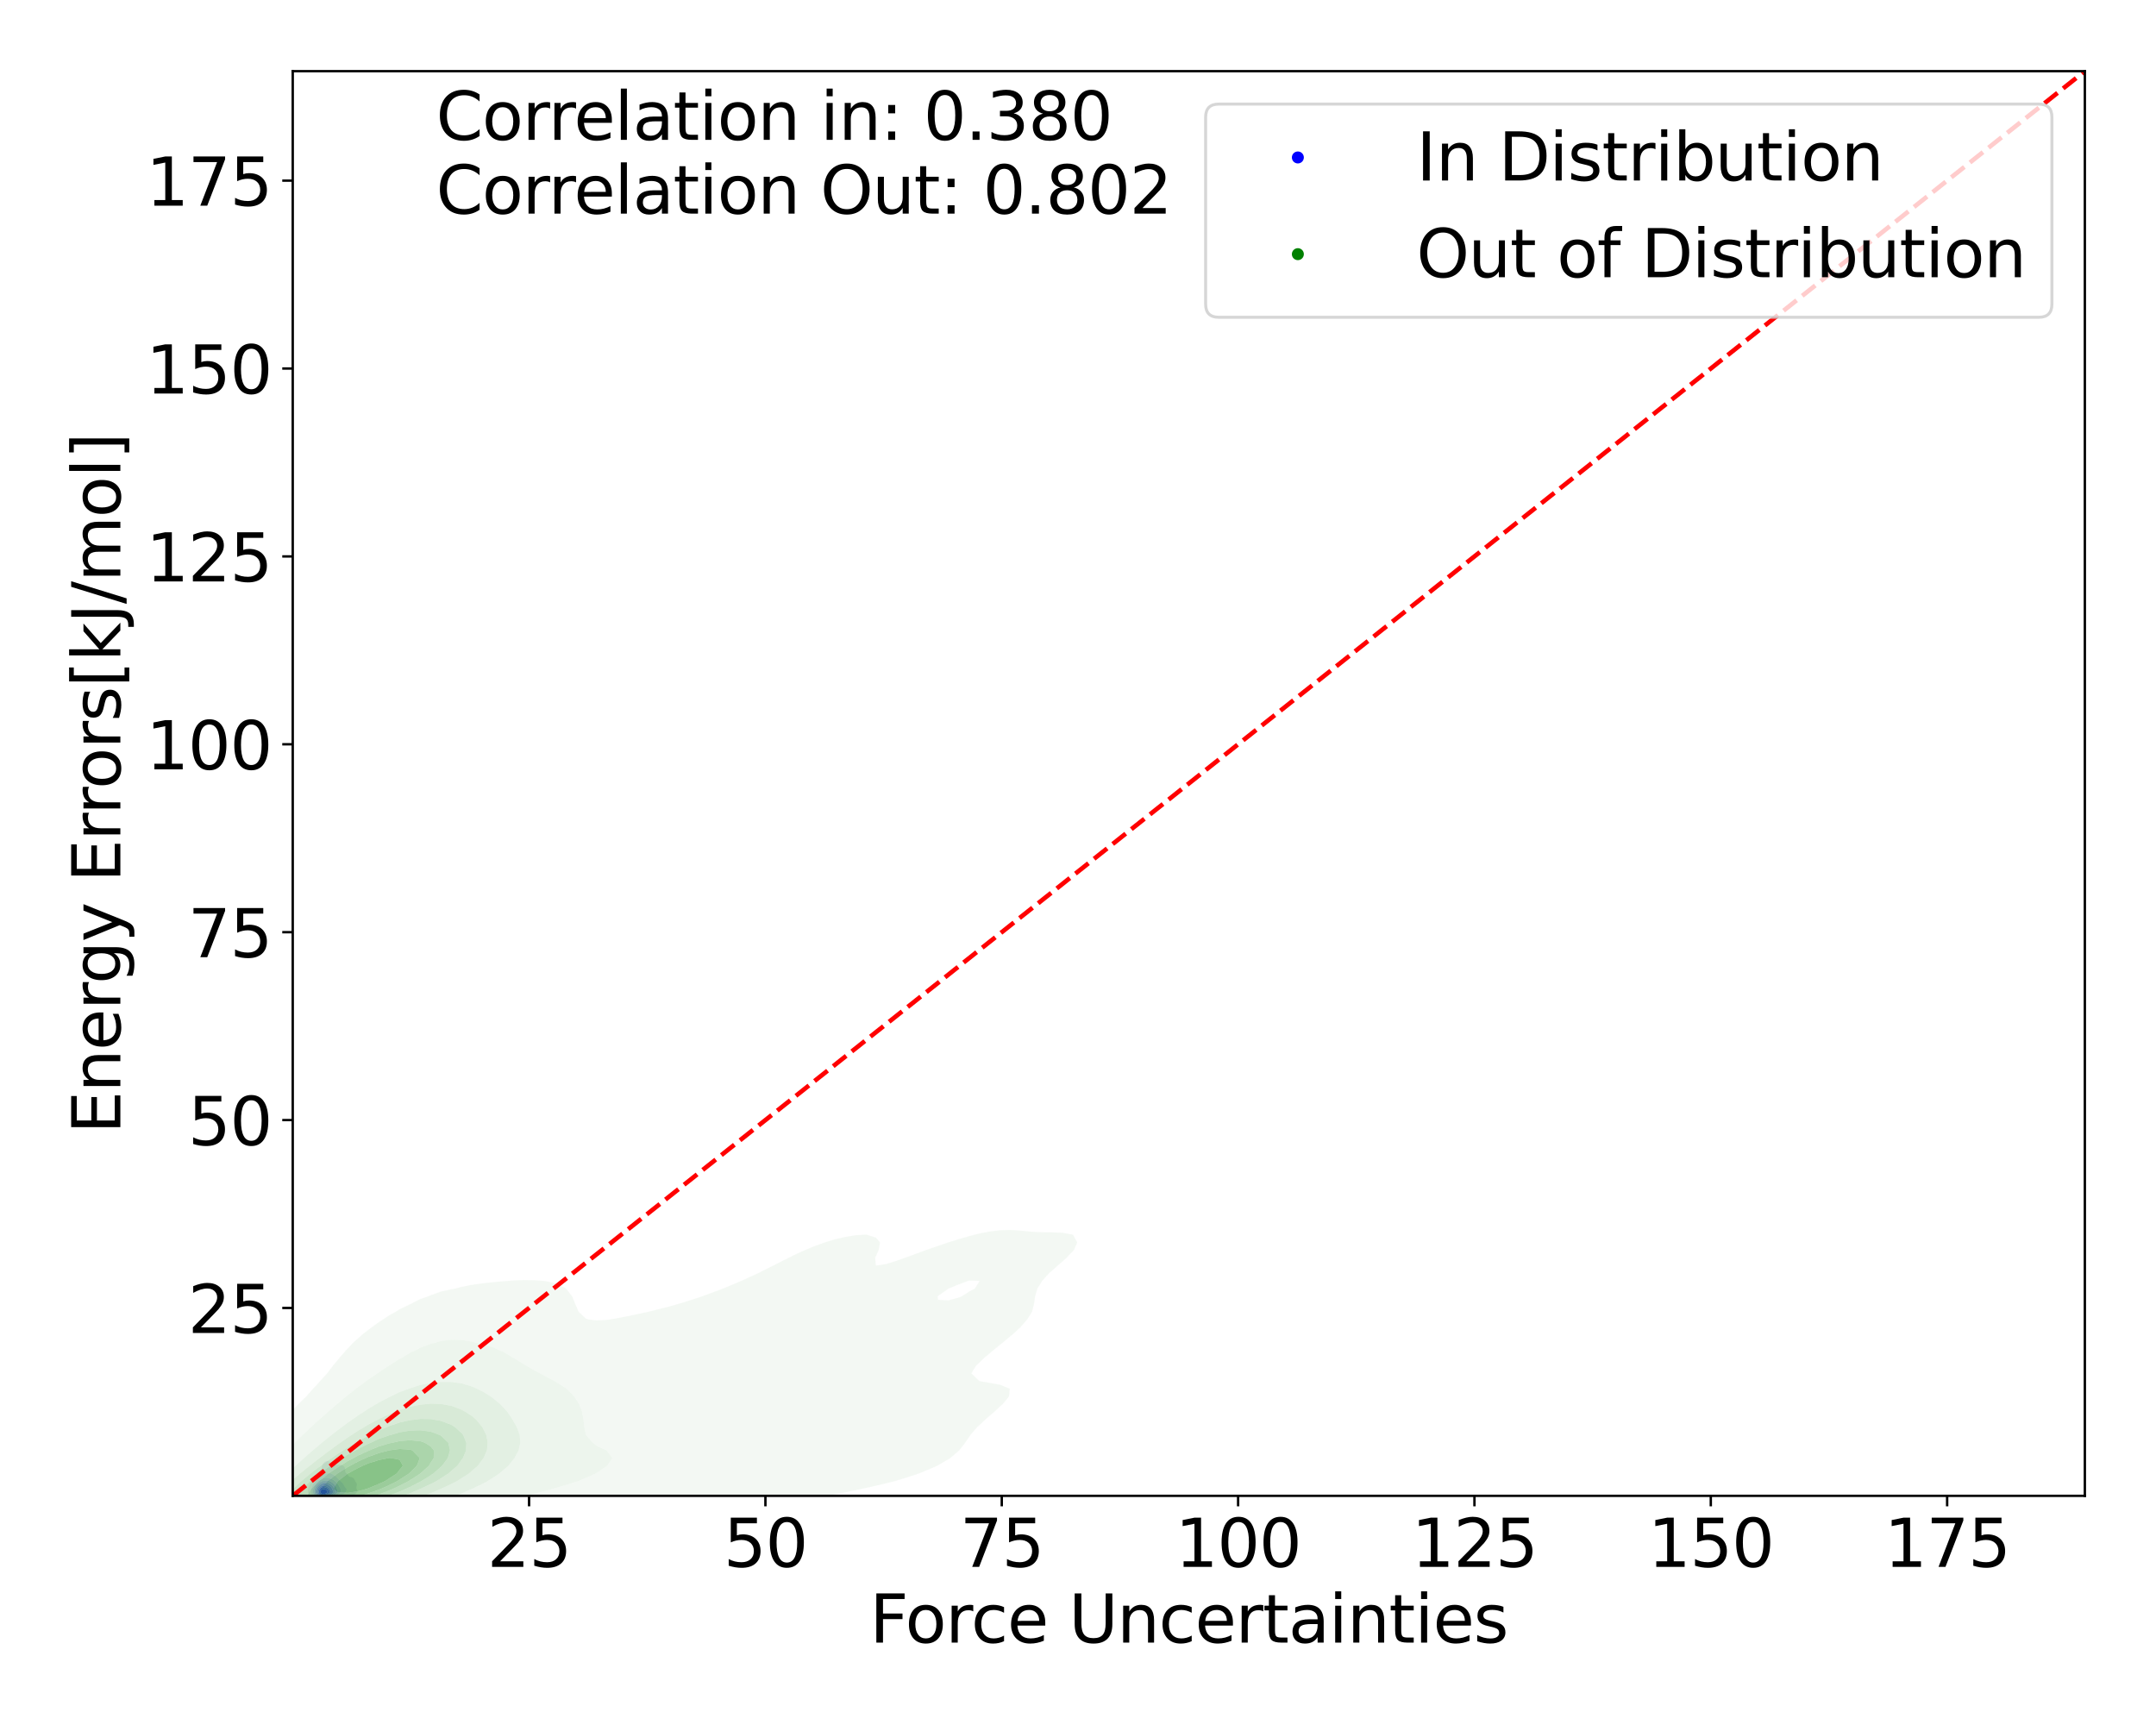 <?xml version="1.0" encoding="utf-8" standalone="no"?>
<!DOCTYPE svg PUBLIC "-//W3C//DTD SVG 1.1//EN"
  "http://www.w3.org/Graphics/SVG/1.1/DTD/svg11.dtd">
<svg xmlns:xlink="http://www.w3.org/1999/xlink" width="720pt" height="576pt" viewBox="0 0 720 576" xmlns="http://www.w3.org/2000/svg" version="1.1">
 <defs>
  <style type="text/css">*{stroke-linejoin: round; stroke-linecap: butt}</style>
 </defs>
 <g id="figure_1">
  <g id="patch_1">
   <path d="M 0 576 
L 720 576 
L 720 0 
L 0 0 
z
" style="fill: #ffffff"/>
  </g>
  <g id="axes_1">
   <g id="patch_2">
    <path d="M 97.76 499.48 
L 696.24 499.48 
L 696.24 23.76 
L 97.76 23.76 
z
" style="fill: #ffffff"/>
   </g>
   <g id="QuadContourSet_1">
    <path d="M 105.317 500.809 
L 105.846 500.902 
L 106.375 500.948 
L 106.904 500.966 
L 107.433 500.966 
L 107.962 500.952 
L 108.491 500.925 
L 109.02 500.886 
L 109.549 500.833 
L 110.078 500.761 
L 110.28 500.729 
L 110.607 500.708 
L 111.136 500.667 
L 111.665 500.613 
L 112.194 500.538 
L 112.723 500.43 
L 113.041 500.346 
L 113.252 500.313 
L 113.781 500.223 
L 114.31 500.129 
L 114.839 500.052 
L 115.368 499.99 
L 115.581 499.963 
L 115.897 499.933 
L 116.426 499.858 
L 116.955 499.74 
L 117.432 499.58 
L 117.484 499.56 
L 118.013 499.323 
L 118.248 499.197 
L 118.542 498.961 
L 118.74 498.814 
L 119.06 498.431 
L 119.071 498.404 
L 119.319 498.048 
L 119.337 497.665 
L 119.165 497.282 
L 119.071 497.075 
L 119.026 496.899 
L 119.01 496.516 
L 119.071 496.236 
L 119.1 496.133 
L 119.191 495.75 
L 119.146 495.367 
L 119.071 495.218 
L 118.918 494.984 
L 118.664 494.6 
L 118.542 494.348 
L 118.485 494.217 
L 118.265 493.834 
L 118.013 493.565 
L 117.845 493.451 
L 117.484 493.296 
L 116.955 493.178 
L 116.674 493.068 
L 116.426 492.898 
L 116.302 492.685 
L 116.037 492.302 
L 115.897 492.17 
L 115.594 491.919 
L 115.368 491.623 
L 115.3 491.536 
L 115.248 491.153 
L 115.264 490.77 
L 115.234 490.387 
L 115.119 490.004 
L 114.856 489.621 
L 114.839 489.608 
L 114.31 489.285 
L 114.164 489.238 
L 113.781 489.142 
L 113.252 489.105 
L 112.723 489.137 
L 112.194 489.164 
L 111.665 489.086 
L 111.136 488.893 
L 111.059 488.855 
L 110.607 488.552 
L 110.518 488.472 
L 110.102 488.089 
L 110.078 488.072 
L 109.549 487.842 
L 109.02 487.865 
L 108.491 488.089 
L 108.491 488.089 
L 108.073 488.472 
L 107.962 488.615 
L 107.809 488.855 
L 107.637 489.238 
L 107.521 489.621 
L 107.446 490.004 
L 107.433 490.055 
L 107.354 490.387 
L 107.163 490.77 
L 106.904 491.055 
L 106.82 491.153 
L 106.381 491.536 
L 106.375 491.541 
L 105.924 491.919 
L 105.846 491.995 
L 105.525 492.302 
L 105.317 492.585 
L 105.23 492.685 
L 104.966 493.068 
L 104.789 493.371 
L 104.729 493.451 
L 104.456 493.834 
L 104.26 494.189 
L 104.24 494.217 
L 103.994 494.6 
L 103.813 494.984 
L 103.731 495.188 
L 103.625 495.367 
L 103.426 495.75 
L 103.282 496.133 
L 103.202 496.41 
L 103.149 496.516 
L 102.986 496.899 
L 102.875 497.282 
L 102.815 497.665 
L 102.81 498.048 
L 102.866 498.431 
L 102.974 498.814 
L 103.121 499.197 
L 103.202 499.352 
L 103.273 499.58 
L 103.508 499.963 
L 103.731 500.158 
L 103.982 500.346 
L 104.26 500.503 
L 104.789 500.683 
L 105.044 500.729 
z
M 106.022 500.346 
L 105.846 500.324 
L 105.317 500.203 
L 104.815 499.963 
L 104.789 499.946 
L 104.354 499.58 
L 104.26 499.408 
L 104.124 499.197 
L 103.991 498.814 
L 103.913 498.431 
L 103.867 498.048 
L 103.865 497.665 
L 103.919 497.282 
L 104.025 496.899 
L 104.18 496.516 
L 104.26 496.356 
L 104.34 496.133 
L 104.514 495.75 
L 104.758 495.367 
L 104.789 495.325 
L 105.006 494.984 
L 105.317 494.627 
L 105.341 494.6 
L 105.697 494.217 
L 105.846 494.067 
L 106.093 493.834 
L 106.375 493.546 
L 106.479 493.451 
L 106.839 493.068 
L 106.904 492.999 
L 107.281 492.685 
L 107.433 492.579 
L 107.962 492.329 
L 108.043 492.302 
L 108.491 492.147 
L 109.02 492.016 
L 109.549 491.932 
L 110.078 491.924 
L 110.607 492.043 
L 111.1 492.302 
L 111.136 492.325 
L 111.665 492.685 
L 111.665 492.685 
L 112.194 493.052 
L 112.214 493.068 
L 112.605 493.451 
L 112.723 493.584 
L 112.952 493.834 
L 113.252 494.157 
L 113.317 494.217 
L 113.754 494.6 
L 113.781 494.627 
L 114.218 494.984 
L 114.31 495.089 
L 114.563 495.367 
L 114.769 495.75 
L 114.839 495.894 
L 114.964 496.133 
L 115.251 496.516 
L 115.368 496.656 
L 115.608 496.899 
L 115.786 497.282 
L 115.737 497.665 
L 115.558 498.048 
L 115.368 498.324 
L 115.304 498.431 
L 114.903 498.814 
L 114.839 498.847 
L 114.31 499.139 
L 114.21 499.197 
L 113.781 499.376 
L 113.252 499.574 
L 113.236 499.58 
L 112.723 499.757 
L 112.194 499.892 
L 111.832 499.963 
L 111.665 500.005 
L 111.136 500.119 
L 110.607 500.205 
L 110.078 500.269 
L 109.549 500.317 
L 109.137 500.346 
L 109.02 500.362 
L 108.491 500.419 
L 107.962 500.455 
L 107.433 500.47 
L 106.904 500.458 
L 106.375 500.411 
z
" clip-path="url(#pa190c704ae)" style="fill: #e9e9f3"/>
    <path d="M 106.375 500.411 
L 106.904 500.458 
L 107.433 500.47 
L 107.962 500.455 
L 108.491 500.419 
L 109.02 500.362 
L 109.137 500.346 
L 109.549 500.317 
L 110.078 500.269 
L 110.607 500.205 
L 111.136 500.119 
L 111.665 500.005 
L 111.832 499.963 
L 112.194 499.892 
L 112.723 499.757 
L 113.236 499.58 
L 113.252 499.574 
L 113.781 499.376 
L 114.21 499.197 
L 114.31 499.139 
L 114.839 498.847 
L 114.903 498.814 
L 115.304 498.431 
L 115.368 498.324 
L 115.558 498.048 
L 115.737 497.665 
L 115.786 497.282 
L 115.608 496.899 
L 115.368 496.656 
L 115.251 496.516 
L 114.964 496.133 
L 114.839 495.894 
L 114.769 495.75 
L 114.563 495.367 
L 114.31 495.089 
L 114.218 494.984 
L 113.781 494.627 
L 113.754 494.6 
L 113.317 494.217 
L 113.252 494.157 
L 112.952 493.834 
L 112.723 493.584 
L 112.605 493.451 
L 112.214 493.068 
L 112.194 493.052 
L 111.665 492.685 
L 111.665 492.685 
L 111.136 492.325 
L 111.1 492.302 
L 110.607 492.043 
L 110.078 491.924 
L 109.549 491.932 
L 109.02 492.016 
L 108.491 492.147 
L 108.043 492.302 
L 107.962 492.329 
L 107.433 492.579 
L 107.281 492.685 
L 106.904 492.999 
L 106.839 493.068 
L 106.479 493.451 
L 106.375 493.546 
L 106.093 493.834 
L 105.846 494.067 
L 105.697 494.217 
L 105.341 494.6 
L 105.317 494.627 
L 105.006 494.984 
L 104.789 495.325 
L 104.758 495.367 
L 104.514 495.75 
L 104.34 496.133 
L 104.26 496.356 
L 104.18 496.516 
L 104.025 496.899 
L 103.919 497.282 
L 103.865 497.665 
L 103.867 498.048 
L 103.913 498.431 
L 103.991 498.814 
L 104.124 499.197 
L 104.26 499.408 
L 104.354 499.58 
L 104.789 499.946 
L 104.815 499.963 
L 105.317 500.203 
L 105.846 500.324 
L 106.022 500.346 
z
M 105.924 499.963 
L 105.846 499.944 
L 105.317 499.72 
L 105.108 499.58 
L 104.797 499.197 
L 104.789 499.174 
L 104.627 498.814 
L 104.547 498.431 
L 104.512 498.048 
L 104.517 497.665 
L 104.577 497.282 
L 104.697 496.899 
L 104.789 496.689 
L 104.85 496.516 
L 105.022 496.133 
L 105.258 495.75 
L 105.317 495.668 
L 105.535 495.367 
L 105.846 495.03 
L 105.895 494.984 
L 106.335 494.6 
L 106.375 494.567 
L 106.889 494.217 
L 106.904 494.206 
L 107.433 493.899 
L 107.602 493.834 
L 107.962 493.648 
L 108.491 493.484 
L 108.787 493.451 
L 109.02 493.417 
L 109.337 493.451 
L 109.549 493.47 
L 110.078 493.605 
L 110.607 493.808 
L 110.661 493.834 
L 111.136 494.045 
L 111.406 494.217 
L 111.665 494.401 
L 111.895 494.6 
L 112.194 494.896 
L 112.279 494.984 
L 112.617 495.367 
L 112.723 495.5 
L 112.931 495.75 
L 113.18 496.133 
L 113.252 496.276 
L 113.394 496.516 
L 113.602 496.899 
L 113.781 497.282 
L 113.781 497.282 
L 113.876 497.665 
L 113.805 498.048 
L 113.781 498.088 
L 113.615 498.431 
L 113.252 498.807 
L 113.246 498.814 
L 112.723 499.16 
L 112.665 499.197 
L 112.194 499.403 
L 111.665 499.578 
L 111.658 499.58 
L 111.136 499.729 
L 110.607 499.84 
L 110.078 499.923 
L 109.756 499.963 
L 109.549 499.998 
L 109.02 500.072 
L 108.491 500.125 
L 107.962 500.156 
L 107.433 500.164 
L 106.904 500.142 
L 106.375 500.077 
z
" clip-path="url(#pa190c704ae)" style="fill: #d5d5f4"/>
    <path d="M 106.375 500.077 
L 106.904 500.142 
L 107.433 500.164 
L 107.962 500.156 
L 108.491 500.125 
L 109.02 500.072 
L 109.549 499.998 
L 109.756 499.963 
L 110.078 499.923 
L 110.607 499.84 
L 111.136 499.729 
L 111.658 499.58 
L 111.665 499.578 
L 112.194 499.403 
L 112.665 499.197 
L 112.723 499.16 
L 113.246 498.814 
L 113.252 498.807 
L 113.615 498.431 
L 113.781 498.088 
L 113.805 498.048 
L 113.876 497.665 
L 113.781 497.282 
L 113.781 497.282 
L 113.602 496.899 
L 113.394 496.516 
L 113.252 496.276 
L 113.18 496.133 
L 112.931 495.75 
L 112.723 495.5 
L 112.617 495.367 
L 112.279 494.984 
L 112.194 494.896 
L 111.895 494.6 
L 111.665 494.401 
L 111.406 494.217 
L 111.136 494.045 
L 110.661 493.834 
L 110.607 493.808 
L 110.078 493.605 
L 109.549 493.47 
L 109.337 493.451 
L 109.02 493.417 
L 108.787 493.451 
L 108.491 493.484 
L 107.962 493.648 
L 107.602 493.834 
L 107.433 493.899 
L 106.904 494.206 
L 106.889 494.217 
L 106.375 494.567 
L 106.335 494.6 
L 105.895 494.984 
L 105.846 495.03 
L 105.535 495.367 
L 105.317 495.668 
L 105.258 495.75 
L 105.022 496.133 
L 104.85 496.516 
L 104.789 496.689 
L 104.697 496.899 
L 104.577 497.282 
L 104.517 497.665 
L 104.512 498.048 
L 104.547 498.431 
L 104.627 498.814 
L 104.789 499.174 
L 104.797 499.197 
L 105.108 499.58 
L 105.317 499.72 
L 105.846 499.944 
L 105.924 499.963 
z
M 105.763 499.58 
L 105.317 499.218 
L 105.297 499.197 
L 105.088 498.814 
L 105.006 498.431 
L 104.981 498.048 
L 104.996 497.665 
L 105.062 497.282 
L 105.187 496.899 
L 105.317 496.621 
L 105.364 496.516 
L 105.575 496.133 
L 105.846 495.769 
L 105.862 495.75 
L 106.228 495.367 
L 106.375 495.233 
L 106.725 494.984 
L 106.904 494.86 
L 107.433 494.607 
L 107.455 494.6 
L 107.962 494.429 
L 108.491 494.349 
L 109.02 494.349 
L 109.549 494.421 
L 110.078 494.572 
L 110.15 494.6 
L 110.607 494.814 
L 110.866 494.984 
L 111.136 495.19 
L 111.335 495.367 
L 111.665 495.678 
L 111.734 495.75 
L 112.047 496.133 
L 112.194 496.423 
L 112.244 496.516 
L 112.393 496.899 
L 112.555 497.282 
L 112.701 497.665 
L 112.723 497.884 
L 112.741 498.048 
L 112.723 498.094 
L 112.623 498.431 
L 112.301 498.814 
L 112.194 498.883 
L 111.665 499.197 
L 111.665 499.197 
L 111.136 499.398 
L 110.607 499.546 
L 110.461 499.58 
L 110.078 499.669 
L 109.549 499.765 
L 109.02 499.836 
L 108.491 499.886 
L 107.962 499.914 
L 107.433 499.918 
L 106.904 499.888 
L 106.375 499.804 
L 105.846 499.622 
z
" clip-path="url(#pa190c704ae)" style="fill: #bebef5"/>
    <path d="M 105.846 499.622 
L 106.375 499.804 
L 106.904 499.888 
L 107.433 499.918 
L 107.962 499.914 
L 108.491 499.886 
L 109.02 499.836 
L 109.549 499.765 
L 110.078 499.669 
L 110.461 499.58 
L 110.607 499.546 
L 111.136 499.398 
L 111.665 499.197 
L 111.665 499.197 
L 112.194 498.883 
L 112.301 498.814 
L 112.623 498.431 
L 112.723 498.094 
L 112.741 498.048 
L 112.723 497.884 
L 112.701 497.665 
L 112.555 497.282 
L 112.393 496.899 
L 112.244 496.516 
L 112.194 496.423 
L 112.047 496.133 
L 111.734 495.75 
L 111.665 495.678 
L 111.335 495.367 
L 111.136 495.19 
L 110.866 494.984 
L 110.607 494.814 
L 110.15 494.6 
L 110.078 494.572 
L 109.549 494.421 
L 109.02 494.349 
L 108.491 494.349 
L 107.962 494.429 
L 107.455 494.6 
L 107.433 494.607 
L 106.904 494.86 
L 106.725 494.984 
L 106.375 495.233 
L 106.228 495.367 
L 105.862 495.75 
L 105.846 495.769 
L 105.575 496.133 
L 105.364 496.516 
L 105.317 496.621 
L 105.187 496.899 
L 105.062 497.282 
L 104.996 497.665 
L 104.981 498.048 
L 105.006 498.431 
L 105.088 498.814 
L 105.297 499.197 
L 105.317 499.218 
L 105.763 499.58 
z
M 106.479 499.58 
L 106.375 499.551 
L 105.846 499.276 
L 105.745 499.197 
L 105.486 498.814 
L 105.393 498.431 
L 105.374 498.048 
L 105.399 497.665 
L 105.475 497.282 
L 105.613 496.899 
L 105.818 496.516 
L 105.846 496.472 
L 106.085 496.133 
L 106.375 495.811 
L 106.444 495.75 
L 106.904 495.392 
L 106.951 495.367 
L 107.433 495.115 
L 107.885 494.984 
L 107.962 494.959 
L 108.491 494.903 
L 109.02 494.951 
L 109.148 494.984 
L 109.549 495.105 
L 110.064 495.367 
L 110.078 495.375 
L 110.607 495.75 
L 110.607 495.75 
L 111.05 496.133 
L 111.136 496.235 
L 111.344 496.516 
L 111.513 496.899 
L 111.654 497.282 
L 111.665 497.31 
L 111.834 497.665 
L 111.943 498.048 
L 111.875 498.431 
L 111.665 498.678 
L 111.554 498.814 
L 111.136 499.055 
L 110.846 499.197 
L 110.607 499.279 
L 110.078 499.429 
L 109.549 499.542 
L 109.319 499.58 
L 109.02 499.631 
L 108.491 499.695 
L 107.962 499.729 
L 107.433 499.727 
L 106.904 499.678 
z
" clip-path="url(#pa190c704ae)" style="fill: #a3a3f7"/>
    <path d="M 106.904 499.678 
L 107.433 499.727 
L 107.962 499.729 
L 108.491 499.695 
L 109.02 499.631 
L 109.319 499.58 
L 109.549 499.542 
L 110.078 499.429 
L 110.607 499.279 
L 110.846 499.197 
L 111.136 499.055 
L 111.554 498.814 
L 111.665 498.678 
L 111.875 498.431 
L 111.943 498.048 
L 111.834 497.665 
L 111.665 497.31 
L 111.654 497.282 
L 111.513 496.899 
L 111.344 496.516 
L 111.136 496.235 
L 111.05 496.133 
L 110.607 495.75 
L 110.607 495.75 
L 110.078 495.375 
L 110.064 495.367 
L 109.549 495.105 
L 109.148 494.984 
L 109.02 494.951 
L 108.491 494.903 
L 107.962 494.959 
L 107.885 494.984 
L 107.433 495.115 
L 106.951 495.367 
L 106.904 495.392 
L 106.444 495.75 
L 106.375 495.811 
L 106.085 496.133 
L 105.846 496.472 
L 105.818 496.516 
L 105.613 496.899 
L 105.475 497.282 
L 105.399 497.665 
L 105.374 498.048 
L 105.393 498.431 
L 105.486 498.814 
L 105.745 499.197 
L 105.846 499.276 
L 106.375 499.551 
L 106.479 499.58 
z
M 106.207 499.197 
L 105.854 498.814 
L 105.846 498.791 
L 105.732 498.431 
L 105.714 498.048 
L 105.757 497.665 
L 105.846 497.317 
L 105.856 497.282 
L 106.026 496.899 
L 106.27 496.516 
L 106.375 496.381 
L 106.619 496.133 
L 106.904 495.883 
L 107.127 495.75 
L 107.433 495.58 
L 107.962 495.425 
L 108.491 495.407 
L 109.02 495.535 
L 109.464 495.75 
L 109.549 495.795 
L 110.063 496.133 
L 110.078 496.144 
L 110.506 496.516 
L 110.607 496.642 
L 110.781 496.899 
L 110.974 497.282 
L 111.136 497.64 
L 111.148 497.665 
L 111.28 498.048 
L 111.234 498.431 
L 111.136 498.544 
L 110.902 498.814 
L 110.607 498.97 
L 110.078 499.197 
L 110.078 499.197 
L 109.549 499.338 
L 109.02 499.44 
L 108.491 499.508 
L 107.962 499.542 
L 107.433 499.535 
L 106.904 499.466 
L 106.375 499.291 
z
" clip-path="url(#pa190c704ae)" style="fill: #8989f8"/>
    <path d="M 106.375 499.291 
L 106.904 499.466 
L 107.433 499.535 
L 107.962 499.542 
L 108.491 499.508 
L 109.02 499.44 
L 109.549 499.338 
L 110.078 499.197 
L 110.078 499.197 
L 110.607 498.97 
L 110.902 498.814 
L 111.136 498.544 
L 111.234 498.431 
L 111.28 498.048 
L 111.148 497.665 
L 111.136 497.64 
L 110.974 497.282 
L 110.781 496.899 
L 110.607 496.642 
L 110.506 496.516 
L 110.078 496.144 
L 110.063 496.133 
L 109.549 495.795 
L 109.464 495.75 
L 109.02 495.535 
L 108.491 495.407 
L 107.962 495.425 
L 107.433 495.58 
L 107.127 495.75 
L 106.904 495.883 
L 106.619 496.133 
L 106.375 496.381 
L 106.27 496.516 
L 106.026 496.899 
L 105.856 497.282 
L 105.846 497.317 
L 105.757 497.665 
L 105.714 498.048 
L 105.732 498.431 
L 105.846 498.791 
L 105.854 498.814 
L 106.207 499.197 
z
M 106.882 499.197 
L 106.375 498.881 
L 106.308 498.814 
L 106.146 498.431 
L 106.13 498.048 
L 106.195 497.665 
L 106.327 497.282 
L 106.375 497.186 
L 106.567 496.899 
L 106.904 496.516 
L 106.904 496.516 
L 107.433 496.174 
L 107.592 496.133 
L 107.962 496.036 
L 108.491 496.086 
L 108.613 496.133 
L 109.02 496.294 
L 109.41 496.516 
L 109.549 496.598 
L 109.911 496.899 
L 110.078 497.082 
L 110.223 497.282 
L 110.447 497.665 
L 110.587 498.048 
L 110.541 498.431 
L 110.157 498.814 
L 110.078 498.851 
L 109.549 499.06 
L 109.076 499.197 
L 109.02 499.209 
L 108.491 499.289 
L 107.962 499.324 
L 107.433 499.305 
L 106.904 499.205 
z
" clip-path="url(#pa190c704ae)" style="fill: #6b6bfa"/>
    <path d="M 106.904 499.205 
L 107.433 499.305 
L 107.962 499.324 
L 108.491 499.289 
L 109.02 499.209 
L 109.076 499.197 
L 109.549 499.06 
L 110.078 498.851 
L 110.157 498.814 
L 110.541 498.431 
L 110.587 498.048 
L 110.447 497.665 
L 110.223 497.282 
L 110.078 497.082 
L 109.911 496.899 
L 109.549 496.598 
L 109.41 496.516 
L 109.02 496.294 
L 108.613 496.133 
L 108.491 496.086 
L 107.962 496.036 
L 107.592 496.133 
L 107.433 496.174 
L 106.904 496.516 
L 106.904 496.516 
L 106.567 496.899 
L 106.375 497.186 
L 106.327 497.282 
L 106.195 497.665 
L 106.13 498.048 
L 106.146 498.431 
L 106.308 498.814 
L 106.375 498.881 
L 106.882 499.197 
z
M 106.685 498.814 
L 106.452 498.431 
L 106.434 498.048 
L 106.534 497.665 
L 106.725 497.282 
L 106.904 497.031 
L 107.066 496.899 
L 107.433 496.642 
L 107.962 496.516 
L 108.491 496.595 
L 109.02 496.805 
L 109.175 496.899 
L 109.549 497.16 
L 109.668 497.282 
L 109.956 497.665 
L 110.078 497.941 
L 110.121 498.048 
L 110.078 498.364 
L 110.069 498.431 
L 109.612 498.814 
L 109.549 498.839 
L 109.02 499.006 
L 108.491 499.113 
L 107.962 499.159 
L 107.433 499.122 
L 106.904 498.955 
z
" clip-path="url(#pa190c704ae)" style="fill: #4d4dfb"/>
    <path d="M 106.904 498.955 
L 107.433 499.122 
L 107.962 499.159 
L 108.491 499.113 
L 109.02 499.006 
L 109.549 498.839 
L 109.612 498.814 
L 110.069 498.431 
L 110.078 498.364 
L 110.121 498.048 
L 110.078 497.941 
L 109.956 497.665 
L 109.668 497.282 
L 109.549 497.16 
L 109.175 496.899 
L 109.02 496.805 
L 108.491 496.595 
L 107.962 496.516 
L 107.433 496.642 
L 107.066 496.899 
L 106.904 497.031 
L 106.725 497.282 
L 106.534 497.665 
L 106.434 498.048 
L 106.452 498.431 
L 106.685 498.814 
z
M 107.432 498.814 
L 106.969 498.431 
L 106.941 498.048 
L 107.154 497.665 
L 107.433 497.382 
L 107.74 497.282 
L 107.962 497.22 
L 108.491 497.282 
L 108.491 497.282 
L 109.02 497.545 
L 109.153 497.665 
L 109.389 498.048 
L 109.312 498.431 
L 109.02 498.62 
L 108.568 498.814 
L 108.491 498.83 
L 107.962 498.873 
L 107.433 498.814 
z
" clip-path="url(#pa190c704ae)" style="fill: #3030fd"/>
    <path d="M 107.433 498.814 
L 107.962 498.873 
L 108.491 498.83 
L 108.568 498.814 
L 109.02 498.62 
L 109.312 498.431 
L 109.389 498.048 
L 109.153 497.665 
L 109.02 497.545 
L 108.491 497.282 
L 108.491 497.282 
L 107.962 497.22 
L 107.74 497.282 
L 107.433 497.382 
L 107.154 497.665 
L 106.941 498.048 
L 106.969 498.431 
L 107.432 498.814 
z
" clip-path="url(#pa190c704ae)" style="fill: #0f0ffe"/>
   </g>
   <g id="QuadContourSet_2">
    <path d="M 67.746 521.132 
L 71.204 521.966 
L 74.662 522.291 
L 78.12 522.363 
L 81.578 522.285 
L 85.036 522.094 
L 88.494 521.79 
L 91.952 521.351 
L 95.41 520.741 
L 97.496 520.296 
L 98.868 520.18 
L 102.326 519.858 
L 105.785 519.453 
L 109.243 518.951 
L 112.701 518.34 
L 115.669 517.725 
L 116.159 517.68 
L 119.617 517.359 
L 123.075 516.964 
L 126.533 516.48 
L 129.991 515.885 
L 133.449 515.155 
L 133.458 515.153 
L 136.907 514.793 
L 140.365 514.353 
L 143.823 513.825 
L 147.281 513.206 
L 150.459 512.582 
L 150.739 512.551 
L 154.197 512.209 
L 157.655 511.851 
L 161.113 511.497 
L 164.571 511.16 
L 168.03 510.839 
L 171.488 510.514 
L 174.946 510.164 
L 176.345 510.01 
L 178.404 509.862 
L 181.862 509.59 
L 185.32 509.286 
L 188.778 508.949 
L 192.236 508.575 
L 195.694 508.163 
L 199.152 507.711 
L 201.167 507.439 
L 202.61 507.302 
L 206.068 506.985 
L 209.526 506.669 
L 212.984 506.358 
L 216.442 506.047 
L 219.9 505.723 
L 223.358 505.364 
L 226.816 504.946 
L 227.413 504.867 
L 230.274 504.593 
L 233.733 504.22 
L 237.191 503.796 
L 240.649 503.324 
L 244.107 502.838 
L 247.565 502.396 
L 248.661 502.296 
L 251.023 502.102 
L 254.481 501.898 
L 257.939 501.737 
L 261.397 501.545 
L 264.855 501.257 
L 268.313 500.854 
L 271.771 500.329 
L 274.981 499.725 
L 275.229 499.68 
L 278.687 499.028 
L 282.145 498.339 
L 285.603 497.603 
L 287.727 497.153 
L 289.061 496.866 
L 292.519 496.096 
L 295.978 495.275 
L 298.723 494.582 
L 299.436 494.377 
L 302.894 493.312 
L 306.352 492.204 
L 306.906 492.01 
L 309.81 490.797 
L 312.974 489.439 
L 313.268 489.267 
L 316.726 487.247 
L 317.355 486.868 
L 320.184 484.432 
L 320.342 484.296 
L 322.328 481.725 
L 323.642 479.8 
L 324.071 479.153 
L 326.287 476.582 
L 327.1 475.858 
L 329.048 474.011 
L 330.558 472.718 
L 332.033 471.439 
L 334.016 469.597 
L 334.842 468.868 
L 336.957 466.296 
L 337.224 463.725 
L 334.016 462.408 
L 330.558 461.771 
L 327.1 461.174 
L 327.025 461.154 
L 324.374 458.582 
L 325.972 456.011 
L 327.1 454.957 
L 328.653 453.439 
L 330.558 451.84 
L 331.729 450.868 
L 334.016 448.99 
L 334.906 448.297 
L 337.474 446.128 
L 337.992 445.725 
L 340.814 443.154 
L 340.932 443.004 
L 343.031 440.582 
L 344.39 438.41 
L 344.658 438.011 
L 345.304 435.44 
L 345.678 432.868 
L 346.428 430.297 
L 347.848 428.028 
L 348.011 427.725 
L 350.314 425.154 
L 351.306 424.342 
L 353.214 422.582 
L 354.764 421.265 
L 356.151 420.011 
L 358.223 417.855 
L 358.62 417.44 
L 359.751 414.868 
L 358.306 412.297 
L 358.223 412.258 
L 354.764 411.618 
L 351.306 411.497 
L 347.848 411.46 
L 344.39 411.284 
L 340.932 410.942 
L 337.474 410.699 
L 334.016 410.797 
L 330.558 411.217 
L 327.1 411.873 
L 325.423 412.297 
L 323.642 412.776 
L 320.184 413.765 
L 316.726 414.838 
L 316.632 414.868 
L 313.268 416.022 
L 309.81 417.219 
L 309.155 417.44 
L 306.352 418.488 
L 302.894 419.767 
L 302.134 420.011 
L 299.436 420.984 
L 295.978 422.067 
L 292.557 422.582 
L 292.519 422.588 
L 292.507 422.582 
L 292.258 420.011 
L 292.519 419.442 
L 293.42 417.44 
L 293.885 414.868 
L 292.519 413.258 
L 289.462 412.297 
L 289.061 412.254 
L 288.3 412.297 
L 285.603 412.469 
L 282.145 413.06 
L 278.687 413.854 
L 275.429 414.868 
L 275.229 414.932 
L 271.771 416.19 
L 268.806 417.44 
L 268.313 417.653 
L 264.855 419.244 
L 263.355 420.011 
L 261.397 420.975 
L 258.276 422.582 
L 257.939 422.745 
L 254.481 424.453 
L 253.131 425.154 
L 251.023 426.12 
L 247.565 427.706 
L 247.524 427.725 
L 244.107 429.159 
L 241.364 430.297 
L 240.649 430.582 
L 237.191 431.866 
L 234.434 432.868 
L 233.733 433.124 
L 230.274 434.247 
L 226.816 435.314 
L 226.386 435.44 
L 223.358 436.293 
L 219.9 437.164 
L 216.527 438.011 
L 216.442 438.032 
L 212.984 438.797 
L 209.526 439.501 
L 206.068 440.179 
L 203.711 440.582 
L 202.61 440.737 
L 199.152 440.904 
L 196.54 440.582 
L 195.694 440.329 
L 193.231 438.011 
L 192.236 435.746 
L 192.123 435.44 
L 191.056 432.868 
L 189.062 430.297 
L 188.778 430.1 
L 185.32 428.44 
L 181.862 427.735 
L 181.767 427.725 
L 178.404 427.472 
L 174.946 427.419 
L 171.488 427.552 
L 169.64 427.725 
L 168.03 427.832 
L 164.571 428.148 
L 161.113 428.529 
L 157.655 429.012 
L 154.197 429.697 
L 151.991 430.297 
L 150.739 430.509 
L 147.281 431.248 
L 143.823 432.516 
L 143.079 432.868 
L 140.365 433.754 
L 137.115 435.44 
L 136.907 435.522 
L 133.449 437.2 
L 132.175 438.011 
L 129.991 439.197 
L 127.928 440.582 
L 126.533 441.467 
L 124.192 443.154 
L 123.075 443.994 
L 120.883 445.725 
L 119.617 446.865 
L 117.994 448.297 
L 116.159 450.271 
L 115.558 450.868 
L 113.331 453.439 
L 112.701 454.256 
L 111.191 456.011 
L 109.262 458.582 
L 109.243 458.605 
L 106.885 461.154 
L 105.785 462.421 
L 104.538 463.725 
L 102.326 466.238 
L 102.27 466.296 
L 99.611 468.868 
L 98.868 469.68 
L 97.051 471.439 
L 95.41 473.326 
L 94.716 474.011 
L 92.376 476.582 
L 91.952 477.093 
L 89.93 479.153 
L 88.494 480.946 
L 87.739 481.725 
L 85.471 484.296 
L 85.036 484.834 
L 83.034 486.868 
L 81.578 488.747 
L 80.906 489.439 
L 78.671 492.01 
L 78.12 492.743 
L 76.364 494.582 
L 74.662 496.898 
L 74.42 497.153 
L 71.989 499.725 
L 71.204 500.768 
L 69.706 502.296 
L 67.837 504.867 
L 67.746 505.014 
L 65.588 507.439 
L 64.288 509.947 
L 64.237 510.01 
L 62.785 512.582 
L 62.295 515.153 
L 62.932 517.725 
L 64.288 519.141 
L 65.87 520.296 
z
M 76.613 515.153 
L 74.662 513.342 
L 74.089 512.582 
L 73.897 510.01 
L 74.662 508.258 
L 74.889 507.439 
L 76.282 504.867 
L 78.12 502.78 
L 78.441 502.296 
L 80.637 499.725 
L 81.578 498.812 
L 83.021 497.153 
L 85.036 495.236 
L 85.64 494.582 
L 88.28 492.01 
L 88.494 491.801 
L 90.621 489.439 
L 91.952 488.152 
L 93.144 486.868 
L 95.41 484.72 
L 95.821 484.296 
L 98.47 481.725 
L 98.868 481.352 
L 101.055 479.153 
L 102.326 477.981 
L 103.777 476.582 
L 105.785 474.766 
L 106.602 474.011 
L 109.243 471.687 
L 109.525 471.439 
L 112.507 468.868 
L 112.701 468.703 
L 115.582 466.296 
L 116.159 465.825 
L 118.865 463.725 
L 119.617 463.129 
L 122.346 461.154 
L 123.075 460.59 
L 126.023 458.582 
L 126.533 458.194 
L 129.912 456.011 
L 129.991 455.951 
L 133.449 453.741 
L 134.066 453.439 
L 136.907 451.71 
L 138.829 450.868 
L 140.365 450.02 
L 143.823 448.684 
L 145.543 448.297 
L 147.281 447.775 
L 150.739 447.325 
L 154.197 447.427 
L 157.655 448.002 
L 158.694 448.297 
L 161.113 448.783 
L 164.571 449.864 
L 166.783 450.868 
L 168.03 451.409 
L 171.488 453.423 
L 171.513 453.439 
L 174.946 455.531 
L 175.739 456.011 
L 178.404 457.534 
L 180.343 458.582 
L 181.862 459.405 
L 185.197 461.154 
L 185.32 461.23 
L 188.778 463.402 
L 189.25 463.725 
L 191.767 466.296 
L 192.236 467.007 
L 193.411 468.868 
L 194.398 471.439 
L 194.854 474.011 
L 195.129 476.582 
L 195.694 479.153 
L 195.694 479.153 
L 197.941 481.725 
L 199.152 482.71 
L 202.523 484.296 
L 202.61 484.397 
L 204.487 486.868 
L 202.799 489.439 
L 202.61 489.561 
L 199.152 491.899 
L 198.997 492.01 
L 195.694 493.458 
L 193.028 494.582 
L 192.236 494.831 
L 188.778 495.917 
L 185.32 496.935 
L 184.616 497.153 
L 181.862 497.884 
L 178.404 498.802 
L 174.946 499.67 
L 174.753 499.725 
L 171.488 500.643 
L 168.03 501.556 
L 164.946 502.296 
L 164.571 502.398 
L 161.113 503.408 
L 157.655 504.27 
L 154.904 504.867 
L 154.197 505.065 
L 150.739 506.023 
L 147.281 506.805 
L 143.823 507.435 
L 143.799 507.439 
L 140.365 508.352 
L 136.907 509.093 
L 133.449 509.688 
L 131.291 510.01 
L 129.991 510.328 
L 126.533 511.116 
L 123.075 511.756 
L 119.617 512.276 
L 117.263 512.582 
L 116.159 512.845 
L 112.701 513.634 
L 109.243 514.262 
L 105.785 514.755 
L 102.326 515.145 
L 102.251 515.153 
L 98.868 515.859 
L 95.41 516.37 
L 91.952 516.71 
L 88.494 516.895 
L 85.036 516.902 
L 81.578 516.632 
L 78.12 515.821 
z
M 313.106 432.868 
L 313.268 432.748 
L 316.726 430.297 
L 316.726 430.297 
L 320.184 428.886 
L 323.188 427.725 
L 323.642 427.581 
L 327.1 427.71 
L 327.126 427.725 
L 327.1 427.758 
L 325.524 430.297 
L 323.642 431.294 
L 321.189 432.868 
L 320.184 433.257 
L 316.726 434.219 
L 313.268 434.024 
z
" clip-path="url(#pa190c704ae)" style="fill: #e9f2e9; fill-opacity: 0.5"/>
    <path d="M 78.12 515.821 
L 81.578 516.632 
L 85.036 516.902 
L 88.494 516.895 
L 91.952 516.71 
L 95.41 516.37 
L 98.868 515.859 
L 102.251 515.153 
L 102.326 515.145 
L 105.785 514.755 
L 109.243 514.262 
L 112.701 513.634 
L 116.159 512.845 
L 117.263 512.582 
L 119.617 512.276 
L 123.075 511.756 
L 126.533 511.116 
L 129.991 510.328 
L 131.291 510.01 
L 133.449 509.688 
L 136.907 509.093 
L 140.365 508.352 
L 143.799 507.439 
L 143.823 507.435 
L 147.281 506.805 
L 150.739 506.023 
L 154.197 505.065 
L 154.904 504.867 
L 157.655 504.27 
L 161.113 503.408 
L 164.571 502.398 
L 164.946 502.296 
L 168.03 501.556 
L 171.488 500.643 
L 174.753 499.725 
L 174.946 499.67 
L 178.404 498.802 
L 181.862 497.884 
L 184.616 497.153 
L 185.32 496.935 
L 188.778 495.917 
L 192.236 494.831 
L 193.028 494.582 
L 195.694 493.458 
L 198.997 492.01 
L 199.152 491.899 
L 202.61 489.561 
L 202.799 489.439 
L 204.487 486.868 
L 202.61 484.397 
L 202.523 484.296 
L 199.152 482.71 
L 197.941 481.725 
L 195.694 479.153 
L 195.694 479.153 
L 195.129 476.582 
L 194.854 474.011 
L 194.398 471.439 
L 193.411 468.868 
L 192.236 467.007 
L 191.767 466.296 
L 189.25 463.725 
L 188.778 463.402 
L 185.32 461.23 
L 185.197 461.154 
L 181.862 459.405 
L 180.343 458.582 
L 178.404 457.534 
L 175.739 456.011 
L 174.946 455.531 
L 171.513 453.439 
L 171.488 453.423 
L 168.03 451.409 
L 166.783 450.868 
L 164.571 449.864 
L 161.113 448.783 
L 158.694 448.297 
L 157.655 448.002 
L 154.197 447.427 
L 150.739 447.325 
L 147.281 447.775 
L 145.543 448.297 
L 143.823 448.684 
L 140.365 450.02 
L 138.829 450.868 
L 136.907 451.71 
L 134.066 453.439 
L 133.449 453.741 
L 129.991 455.951 
L 129.912 456.011 
L 126.533 458.194 
L 126.023 458.582 
L 123.075 460.59 
L 122.346 461.154 
L 119.617 463.129 
L 118.865 463.725 
L 116.159 465.825 
L 115.582 466.296 
L 112.701 468.703 
L 112.507 468.868 
L 109.525 471.439 
L 109.243 471.687 
L 106.602 474.011 
L 105.785 474.766 
L 103.777 476.582 
L 102.326 477.981 
L 101.055 479.153 
L 98.868 481.352 
L 98.47 481.725 
L 95.821 484.296 
L 95.41 484.72 
L 93.144 486.868 
L 91.952 488.152 
L 90.621 489.439 
L 88.494 491.801 
L 88.28 492.01 
L 85.64 494.582 
L 85.036 495.236 
L 83.021 497.153 
L 81.578 498.812 
L 80.637 499.725 
L 78.441 502.296 
L 78.12 502.78 
L 76.282 504.867 
L 74.889 507.439 
L 74.662 508.258 
L 73.897 510.01 
L 74.089 512.582 
L 74.662 513.342 
L 76.613 515.153 
z
M 84.325 510.01 
L 83.272 507.439 
L 83.956 504.867 
L 85.036 503.313 
L 85.565 502.296 
L 87.642 499.725 
L 88.494 498.899 
L 90.061 497.153 
L 91.952 495.431 
L 92.814 494.582 
L 95.41 492.306 
L 95.737 492.01 
L 98.67 489.439 
L 98.868 489.262 
L 101.519 486.868 
L 102.326 486.161 
L 104.464 484.296 
L 105.785 483.171 
L 107.521 481.725 
L 109.243 480.31 
L 110.717 479.153 
L 112.701 477.589 
L 114.078 476.582 
L 116.159 475.012 
L 117.634 474.011 
L 119.617 472.585 
L 121.449 471.439 
L 123.075 470.337 
L 125.647 468.868 
L 126.533 468.31 
L 129.991 466.496 
L 130.463 466.296 
L 133.449 464.834 
L 136.528 463.725 
L 136.907 463.565 
L 140.365 462.46 
L 143.823 461.76 
L 147.281 461.423 
L 150.739 461.464 
L 154.197 461.948 
L 157.655 462.983 
L 159.295 463.725 
L 161.113 464.589 
L 163.84 466.296 
L 164.571 466.819 
L 167.07 468.868 
L 168.03 469.882 
L 169.443 471.439 
L 171.176 474.011 
L 171.488 474.618 
L 172.625 476.582 
L 173.55 479.153 
L 173.762 481.725 
L 173.203 484.296 
L 171.812 486.868 
L 171.488 487.247 
L 169.778 489.439 
L 168.03 490.936 
L 166.807 492.01 
L 164.571 493.489 
L 162.84 494.582 
L 161.113 495.5 
L 157.655 497.131 
L 157.607 497.153 
L 154.197 498.654 
L 151.205 499.725 
L 150.739 499.9 
L 147.281 501.158 
L 143.823 502.156 
L 143.317 502.296 
L 140.365 503.258 
L 136.907 504.193 
L 133.867 504.867 
L 133.449 504.99 
L 129.991 505.987 
L 126.533 506.793 
L 123.075 507.439 
L 123.075 507.439 
L 119.617 508.408 
L 116.159 509.171 
L 112.701 509.772 
L 111.153 510.01 
L 109.243 510.485 
L 105.785 511.183 
L 102.326 511.688 
L 98.868 512.041 
L 95.41 512.248 
L 91.952 512.253 
L 88.494 511.866 
L 85.036 510.519 
z
" clip-path="url(#pa190c704ae)" style="fill: #ddecdd; fill-opacity: 0.5"/>
    <path d="M 85.036 510.519 
L 88.494 511.866 
L 91.952 512.253 
L 95.41 512.248 
L 98.868 512.041 
L 102.326 511.688 
L 105.785 511.183 
L 109.243 510.485 
L 111.153 510.01 
L 112.701 509.772 
L 116.159 509.171 
L 119.617 508.408 
L 123.075 507.439 
L 123.075 507.439 
L 126.533 506.793 
L 129.991 505.987 
L 133.449 504.99 
L 133.867 504.867 
L 136.907 504.193 
L 140.365 503.258 
L 143.317 502.296 
L 143.823 502.156 
L 147.281 501.158 
L 150.739 499.9 
L 151.205 499.725 
L 154.197 498.654 
L 157.607 497.153 
L 157.655 497.131 
L 161.113 495.5 
L 162.84 494.582 
L 164.571 493.489 
L 166.807 492.01 
L 168.03 490.936 
L 169.778 489.439 
L 171.488 487.247 
L 171.812 486.868 
L 173.203 484.296 
L 173.762 481.725 
L 173.55 479.153 
L 172.625 476.582 
L 171.488 474.618 
L 171.176 474.011 
L 169.443 471.439 
L 168.03 469.882 
L 167.07 468.868 
L 164.571 466.819 
L 163.84 466.296 
L 161.113 464.589 
L 159.295 463.725 
L 157.655 462.983 
L 154.197 461.948 
L 150.739 461.464 
L 147.281 461.423 
L 143.823 461.76 
L 140.365 462.46 
L 136.907 463.565 
L 136.528 463.725 
L 133.449 464.834 
L 130.463 466.296 
L 129.991 466.496 
L 126.533 468.31 
L 125.647 468.868 
L 123.075 470.337 
L 121.449 471.439 
L 119.617 472.585 
L 117.634 474.011 
L 116.159 475.012 
L 114.078 476.582 
L 112.701 477.589 
L 110.717 479.153 
L 109.243 480.31 
L 107.521 481.725 
L 105.785 483.171 
L 104.464 484.296 
L 102.326 486.161 
L 101.519 486.868 
L 98.868 489.262 
L 98.67 489.439 
L 95.737 492.01 
L 95.41 492.306 
L 92.814 494.582 
L 91.952 495.431 
L 90.061 497.153 
L 88.494 498.899 
L 87.642 499.725 
L 85.565 502.296 
L 85.036 503.313 
L 83.956 504.867 
L 83.272 507.439 
L 84.325 510.01 
z
M 90.217 507.439 
L 89.349 504.867 
L 90.246 502.296 
L 91.952 500.069 
L 92.165 499.725 
L 94.473 497.153 
L 95.41 496.307 
L 97.199 494.582 
L 98.868 493.166 
L 100.218 492.01 
L 102.326 490.292 
L 103.412 489.439 
L 105.785 487.558 
L 106.72 486.868 
L 109.243 484.917 
L 110.127 484.296 
L 112.701 482.37 
L 113.671 481.725 
L 116.159 479.946 
L 117.434 479.153 
L 119.617 477.684 
L 121.548 476.582 
L 123.075 475.627 
L 126.217 474.011 
L 126.533 473.829 
L 129.991 472.159 
L 131.969 471.439 
L 133.449 470.806 
L 136.907 469.728 
L 140.365 469.037 
L 142.231 468.868 
L 143.823 468.686 
L 147.281 468.798 
L 147.666 468.868 
L 150.739 469.426 
L 154.197 470.732 
L 155.458 471.439 
L 157.655 472.87 
L 158.999 474.011 
L 161.113 476.582 
L 161.113 476.582 
L 162.4 479.153 
L 162.878 481.725 
L 162.611 484.296 
L 161.489 486.868 
L 161.113 487.334 
L 159.585 489.439 
L 157.655 491.09 
L 156.617 492.01 
L 154.197 493.574 
L 152.576 494.582 
L 150.739 495.532 
L 147.281 497.127 
L 147.223 497.153 
L 143.823 498.615 
L 140.66 499.725 
L 140.365 499.834 
L 136.907 501.099 
L 133.449 502.112 
L 132.797 502.296 
L 129.991 503.233 
L 126.533 504.199 
L 123.644 504.867 
L 123.075 505.041 
L 119.617 506.045 
L 116.159 506.826 
L 112.798 507.439 
L 112.701 507.465 
L 109.243 508.266 
L 105.785 508.836 
L 102.326 509.218 
L 98.868 509.4 
L 95.41 509.27 
L 91.952 508.454 
z
" clip-path="url(#pa190c704ae)" style="fill: #c9e3c9; fill-opacity: 0.5"/>
    <path d="M 91.952 508.454 
L 95.41 509.27 
L 98.868 509.4 
L 102.326 509.218 
L 105.785 508.836 
L 109.243 508.266 
L 112.701 507.465 
L 112.798 507.439 
L 116.159 506.826 
L 119.617 506.045 
L 123.075 505.041 
L 123.644 504.867 
L 126.533 504.199 
L 129.991 503.233 
L 132.797 502.296 
L 133.449 502.112 
L 136.907 501.099 
L 140.365 499.834 
L 140.66 499.725 
L 143.823 498.615 
L 147.223 497.153 
L 147.281 497.127 
L 150.739 495.532 
L 152.576 494.582 
L 154.197 493.574 
L 156.617 492.01 
L 157.655 491.09 
L 159.585 489.439 
L 161.113 487.334 
L 161.489 486.868 
L 162.611 484.296 
L 162.878 481.725 
L 162.4 479.153 
L 161.113 476.582 
L 161.113 476.582 
L 158.999 474.011 
L 157.655 472.87 
L 155.458 471.439 
L 154.197 470.732 
L 150.739 469.426 
L 147.666 468.868 
L 147.281 468.798 
L 143.823 468.686 
L 142.231 468.868 
L 140.365 469.037 
L 136.907 469.728 
L 133.449 470.806 
L 131.969 471.439 
L 129.991 472.159 
L 126.533 473.829 
L 126.217 474.011 
L 123.075 475.627 
L 121.548 476.582 
L 119.617 477.684 
L 117.434 479.153 
L 116.159 479.946 
L 113.671 481.725 
L 112.701 482.37 
L 110.127 484.296 
L 109.243 484.917 
L 106.72 486.868 
L 105.785 487.558 
L 103.412 489.439 
L 102.326 490.292 
L 100.218 492.01 
L 98.868 493.166 
L 97.199 494.582 
L 95.41 496.307 
L 94.473 497.153 
L 92.165 499.725 
L 91.952 500.069 
L 90.246 502.296 
L 89.349 504.867 
L 90.217 507.439 
z
M 94.33 504.867 
L 94.213 502.296 
L 95.41 500.292 
L 95.682 499.725 
L 97.854 497.153 
L 98.868 496.234 
L 100.588 494.582 
L 102.326 493.148 
L 103.716 492.01 
L 105.785 490.411 
L 107.122 489.439 
L 109.243 487.871 
L 110.753 486.868 
L 112.701 485.48 
L 114.618 484.296 
L 116.159 483.243 
L 118.792 481.725 
L 119.617 481.192 
L 123.075 479.317 
L 123.448 479.153 
L 126.533 477.563 
L 129.068 476.582 
L 129.991 476.162 
L 133.449 474.98 
L 136.907 474.21 
L 138.746 474.011 
L 140.365 473.789 
L 143.823 473.84 
L 144.803 474.011 
L 147.281 474.439 
L 150.739 475.783 
L 152.017 476.582 
L 154.197 478.576 
L 154.68 479.153 
L 155.733 481.725 
L 155.664 484.296 
L 154.597 486.868 
L 154.197 487.371 
L 152.716 489.439 
L 150.739 491.135 
L 149.754 492.01 
L 147.281 493.609 
L 145.717 494.582 
L 143.823 495.563 
L 140.365 497.153 
L 140.365 497.153 
L 136.907 498.662 
L 133.932 499.725 
L 133.449 499.907 
L 129.991 501.177 
L 126.533 502.189 
L 126.154 502.296 
L 123.075 503.312 
L 119.617 504.224 
L 116.692 504.867 
L 116.159 505.018 
L 112.701 505.857 
L 109.243 506.469 
L 105.785 506.898 
L 102.326 507.119 
L 98.868 506.963 
L 95.41 505.78 
z
" clip-path="url(#pa190c704ae)" style="fill: #b2d7b1; fill-opacity: 0.5"/>
    <path d="M 95.41 505.78 
L 98.868 506.963 
L 102.326 507.119 
L 105.785 506.898 
L 109.243 506.469 
L 112.701 505.857 
L 116.159 505.018 
L 116.692 504.867 
L 119.617 504.224 
L 123.075 503.312 
L 126.154 502.296 
L 126.533 502.189 
L 129.991 501.177 
L 133.449 499.907 
L 133.932 499.725 
L 136.907 498.662 
L 140.365 497.153 
L 140.365 497.153 
L 143.823 495.563 
L 145.717 494.582 
L 147.281 493.609 
L 149.754 492.01 
L 150.739 491.135 
L 152.716 489.439 
L 154.197 487.371 
L 154.597 486.868 
L 155.664 484.296 
L 155.733 481.725 
L 154.68 479.153 
L 154.197 478.576 
L 152.017 476.582 
L 150.739 475.783 
L 147.281 474.439 
L 144.803 474.011 
L 143.823 473.84 
L 140.365 473.789 
L 138.746 474.011 
L 136.907 474.21 
L 133.449 474.98 
L 129.991 476.162 
L 129.068 476.582 
L 126.533 477.563 
L 123.448 479.153 
L 123.075 479.317 
L 119.617 481.192 
L 118.792 481.725 
L 116.159 483.243 
L 114.618 484.296 
L 112.701 485.48 
L 110.753 486.868 
L 109.243 487.871 
L 107.122 489.439 
L 105.785 490.411 
L 103.716 492.01 
L 102.326 493.148 
L 100.588 494.582 
L 98.868 496.234 
L 97.854 497.153 
L 95.682 499.725 
L 95.41 500.292 
L 94.213 502.296 
L 94.33 504.867 
z
M 101.365 504.867 
L 98.868 503.468 
L 98.079 502.296 
L 98.868 499.725 
L 98.868 499.725 
L 100.815 497.153 
L 102.326 495.753 
L 103.522 494.582 
L 105.785 492.763 
L 106.735 492.01 
L 109.243 490.179 
L 110.342 489.439 
L 112.701 487.831 
L 114.322 486.868 
L 116.159 485.684 
L 118.748 484.296 
L 119.617 483.768 
L 123.075 482.034 
L 123.855 481.725 
L 126.533 480.457 
L 129.991 479.269 
L 130.476 479.153 
L 133.449 478.268 
L 136.907 477.693 
L 140.365 477.58 
L 143.823 478.04 
L 146.825 479.153 
L 147.281 479.399 
L 149.701 481.725 
L 150.281 484.296 
L 149.545 486.868 
L 147.645 489.439 
L 147.281 489.752 
L 144.762 492.01 
L 143.823 492.618 
L 140.689 494.582 
L 140.365 494.75 
L 136.907 496.512 
L 135.536 497.153 
L 133.449 498.063 
L 129.991 499.38 
L 129.026 499.725 
L 126.533 500.646 
L 123.075 501.717 
L 120.938 502.296 
L 119.617 502.704 
L 116.159 503.597 
L 112.701 504.285 
L 109.243 504.821 
L 108.695 504.867 
L 105.785 505.156 
L 102.326 505.063 
z
" clip-path="url(#pa190c704ae)" style="fill: #97ca97; fill-opacity: 0.5"/>
    <path d="M 102.326 505.063 
L 105.785 505.156 
L 108.695 504.867 
L 109.243 504.821 
L 112.701 504.285 
L 116.159 503.597 
L 119.617 502.704 
L 120.938 502.296 
L 123.075 501.717 
L 126.533 500.646 
L 129.026 499.725 
L 129.991 499.38 
L 133.449 498.063 
L 135.536 497.153 
L 136.907 496.512 
L 140.365 494.75 
L 140.689 494.582 
L 143.823 492.618 
L 144.762 492.01 
L 147.281 489.752 
L 147.645 489.439 
L 149.545 486.868 
L 150.281 484.296 
L 149.701 481.725 
L 147.281 479.399 
L 146.825 479.153 
L 143.823 478.04 
L 140.365 477.58 
L 136.907 477.693 
L 133.449 478.268 
L 130.476 479.153 
L 129.991 479.269 
L 126.533 480.457 
L 123.855 481.725 
L 123.075 482.034 
L 119.617 483.768 
L 118.748 484.296 
L 116.159 485.684 
L 114.322 486.868 
L 112.701 487.831 
L 110.342 489.439 
L 109.243 490.179 
L 106.735 492.01 
L 105.785 492.763 
L 103.522 494.582 
L 102.326 495.753 
L 100.815 497.153 
L 98.868 499.725 
L 98.868 499.725 
L 98.079 502.296 
L 98.868 503.468 
L 101.365 504.867 
z
M 103.327 502.296 
L 102.326 499.725 
L 103.899 497.153 
L 105.785 495.311 
L 106.487 494.582 
L 109.243 492.414 
L 109.765 492.01 
L 112.701 490.007 
L 113.615 489.439 
L 116.159 487.873 
L 118.076 486.868 
L 119.617 485.995 
L 123.075 484.416 
L 123.403 484.296 
L 126.533 482.981 
L 129.991 481.947 
L 131.151 481.725 
L 133.449 481.191 
L 136.907 480.9 
L 140.365 481.234 
L 141.842 481.725 
L 143.823 482.973 
L 144.886 484.296 
L 144.836 486.868 
L 143.823 488.417 
L 143.237 489.439 
L 140.401 492.01 
L 140.365 492.034 
L 136.907 494.271 
L 136.424 494.582 
L 133.449 496.099 
L 131.192 497.153 
L 129.991 497.665 
L 126.533 498.994 
L 124.408 499.725 
L 123.075 500.186 
L 119.617 501.199 
L 116.159 502.032 
L 114.78 502.296 
L 112.701 502.718 
L 109.243 503.091 
L 105.785 503.001 
z
" clip-path="url(#pa190c704ae)" style="fill: #79bc79; fill-opacity: 0.5"/>
    <path d="M 105.785 503.001 
L 109.243 503.091 
L 112.701 502.718 
L 114.78 502.296 
L 116.159 502.032 
L 119.617 501.199 
L 123.075 500.186 
L 124.408 499.725 
L 126.533 498.994 
L 129.991 497.665 
L 131.192 497.153 
L 133.449 496.099 
L 136.424 494.582 
L 136.907 494.271 
L 140.365 492.034 
L 140.401 492.01 
L 143.237 489.439 
L 143.823 488.417 
L 144.836 486.868 
L 144.886 484.296 
L 143.823 482.973 
L 141.842 481.725 
L 140.365 481.234 
L 136.907 480.9 
L 133.449 481.191 
L 131.151 481.725 
L 129.991 481.947 
L 126.533 482.981 
L 123.403 484.296 
L 123.075 484.416 
L 119.617 485.995 
L 118.076 486.868 
L 116.159 487.873 
L 113.615 489.439 
L 112.701 490.007 
L 109.765 492.01 
L 109.243 492.414 
L 106.487 494.582 
L 105.785 495.311 
L 103.899 497.153 
L 102.326 499.725 
L 103.327 502.296 
z
M 106.543 499.725 
L 107.093 497.153 
L 109.243 494.763 
L 109.394 494.582 
L 112.701 492.024 
L 112.719 492.01 
L 116.159 489.869 
L 116.922 489.439 
L 119.617 487.996 
L 122.144 486.868 
L 123.075 486.427 
L 126.533 485.186 
L 129.941 484.296 
L 129.991 484.281 
L 133.449 483.82 
L 136.907 484.041 
L 137.692 484.296 
L 140.195 486.868 
L 139.205 489.439 
L 136.907 491.708 
L 136.625 492.01 
L 133.449 494.062 
L 132.654 494.582 
L 129.991 495.884 
L 127.213 497.153 
L 126.533 497.426 
L 123.075 498.644 
L 119.617 499.725 
L 119.617 499.725 
L 116.159 500.506 
L 112.701 500.968 
L 109.243 500.905 
z
" clip-path="url(#pa190c704ae)" style="fill: #59ac59; fill-opacity: 0.5"/>
    <path d="M 109.243 500.905 
L 112.701 500.968 
L 116.159 500.506 
L 119.617 499.725 
L 119.617 499.725 
L 123.075 498.644 
L 126.533 497.426 
L 127.213 497.153 
L 129.991 495.884 
L 132.654 494.582 
L 133.449 494.062 
L 136.625 492.01 
L 136.907 491.708 
L 139.205 489.439 
L 140.195 486.868 
L 137.692 484.296 
L 136.907 484.041 
L 133.449 483.82 
L 129.991 484.281 
L 129.941 484.296 
L 126.533 485.186 
L 123.075 486.427 
L 122.144 486.868 
L 119.617 487.996 
L 116.922 489.439 
L 116.159 489.869 
L 112.719 492.01 
L 112.701 492.024 
L 109.394 494.582 
L 109.243 494.763 
L 107.093 497.153 
L 106.543 499.725 
z
M 111.307 497.153 
L 112.701 494.776 
L 112.804 494.582 
L 116.159 492.01 
L 116.159 492.01 
L 119.617 490.159 
L 121.107 489.439 
L 123.075 488.6 
L 126.533 487.52 
L 129.798 486.868 
L 129.991 486.831 
L 130.653 486.868 
L 133.449 487.431 
L 134.543 489.439 
L 133.449 490.771 
L 132.524 492.01 
L 129.991 493.632 
L 128.556 494.582 
L 126.533 495.486 
L 123.075 496.927 
L 122.448 497.153 
L 119.617 497.914 
L 116.159 498.486 
L 112.701 498.275 
z
" clip-path="url(#pa190c704ae)" style="fill: #389b38; fill-opacity: 0.5"/>
    <path d="M 112.701 498.275 
L 116.159 498.486 
L 119.617 497.914 
L 122.448 497.153 
L 123.075 496.927 
L 126.533 495.486 
L 128.556 494.582 
L 129.991 493.632 
L 132.524 492.01 
L 133.449 490.771 
L 134.543 489.439 
L 133.449 487.431 
L 130.653 486.868 
L 129.991 486.831 
L 129.798 486.868 
L 126.533 487.52 
L 123.075 488.6 
L 121.107 489.439 
L 119.617 490.159 
L 116.159 492.01 
L 116.159 492.01 
L 112.804 494.582 
L 112.701 494.776 
L 111.307 497.153 
z
" clip-path="url(#pa190c704ae)" style="fill: #138913; fill-opacity: 0.5"/>
   </g>
   <g id="matplotlib.axis_1">
    <g id="xtick_1">
     <g id="line2d_1">
      <defs>
       <path id="m7648c2800e" d="M 0 0 
L 0 3.5 
" style="stroke: #000000; stroke-width: 0.8"/>
      </defs>
      <g>
       <use xlink:href="#m7648c2800e" x="176.687" y="499.48" style="stroke: #000000; stroke-width: 0.8"/>
      </g>
     </g>
     <g id="text_1">
      <!-- 25 -->
      <g transform="translate(162.689 523.197) scale(0.22 -0.22)">
       <defs>
        <path id="DejaVuSans-32" d="M 1228 531 
L 3431 531 
L 3431 0 
L 469 0 
L 469 531 
Q 828 903 1448 1529 
Q 2069 2156 2228 2338 
Q 2531 2678 2651 2914 
Q 2772 3150 2772 3378 
Q 2772 3750 2511 3984 
Q 2250 4219 1831 4219 
Q 1534 4219 1204 4116 
Q 875 4013 500 3803 
L 500 4441 
Q 881 4594 1212 4672 
Q 1544 4750 1819 4750 
Q 2544 4750 2975 4387 
Q 3406 4025 3406 3419 
Q 3406 3131 3298 2873 
Q 3191 2616 2906 2266 
Q 2828 2175 2409 1742 
Q 1991 1309 1228 531 
z
" transform="scale(0.016)"/>
        <path id="DejaVuSans-35" d="M 691 4666 
L 3169 4666 
L 3169 4134 
L 1269 4134 
L 1269 2991 
Q 1406 3038 1543 3061 
Q 1681 3084 1819 3084 
Q 2600 3084 3056 2656 
Q 3513 2228 3513 1497 
Q 3513 744 3044 326 
Q 2575 -91 1722 -91 
Q 1428 -91 1123 -41 
Q 819 9 494 109 
L 494 744 
Q 775 591 1075 516 
Q 1375 441 1709 441 
Q 2250 441 2565 725 
Q 2881 1009 2881 1497 
Q 2881 1984 2565 2268 
Q 2250 2553 1709 2553 
Q 1456 2553 1204 2497 
Q 953 2441 691 2322 
L 691 4666 
z
" transform="scale(0.016)"/>
       </defs>
       <use xlink:href="#DejaVuSans-32"/>
       <use xlink:href="#DejaVuSans-35" x="63.623"/>
      </g>
     </g>
    </g>
    <g id="xtick_2">
     <g id="line2d_2">
      <g>
       <use xlink:href="#m7648c2800e" x="255.614" y="499.48" style="stroke: #000000; stroke-width: 0.8"/>
      </g>
     </g>
     <g id="text_2">
      <!-- 50 -->
      <g transform="translate(241.616 523.197) scale(0.22 -0.22)">
       <defs>
        <path id="DejaVuSans-30" d="M 2034 4250 
Q 1547 4250 1301 3770 
Q 1056 3291 1056 2328 
Q 1056 1369 1301 889 
Q 1547 409 2034 409 
Q 2525 409 2770 889 
Q 3016 1369 3016 2328 
Q 3016 3291 2770 3770 
Q 2525 4250 2034 4250 
z
M 2034 4750 
Q 2819 4750 3233 4129 
Q 3647 3509 3647 2328 
Q 3647 1150 3233 529 
Q 2819 -91 2034 -91 
Q 1250 -91 836 529 
Q 422 1150 422 2328 
Q 422 3509 836 4129 
Q 1250 4750 2034 4750 
z
" transform="scale(0.016)"/>
       </defs>
       <use xlink:href="#DejaVuSans-35"/>
       <use xlink:href="#DejaVuSans-30" x="63.623"/>
      </g>
     </g>
    </g>
    <g id="xtick_3">
     <g id="line2d_3">
      <g>
       <use xlink:href="#m7648c2800e" x="334.541" y="499.48" style="stroke: #000000; stroke-width: 0.8"/>
      </g>
     </g>
     <g id="text_3">
      <!-- 75 -->
      <g transform="translate(320.544 523.197) scale(0.22 -0.22)">
       <defs>
        <path id="DejaVuSans-37" d="M 525 4666 
L 3525 4666 
L 3525 4397 
L 1831 0 
L 1172 0 
L 2766 4134 
L 525 4134 
L 525 4666 
z
" transform="scale(0.016)"/>
       </defs>
       <use xlink:href="#DejaVuSans-37"/>
       <use xlink:href="#DejaVuSans-35" x="63.623"/>
      </g>
     </g>
    </g>
    <g id="xtick_4">
     <g id="line2d_4">
      <g>
       <use xlink:href="#m7648c2800e" x="413.469" y="499.48" style="stroke: #000000; stroke-width: 0.8"/>
      </g>
     </g>
     <g id="text_4">
      <!-- 100 -->
      <g transform="translate(392.472 523.197) scale(0.22 -0.22)">
       <defs>
        <path id="DejaVuSans-31" d="M 794 531 
L 1825 531 
L 1825 4091 
L 703 3866 
L 703 4441 
L 1819 4666 
L 2450 4666 
L 2450 531 
L 3481 531 
L 3481 0 
L 794 0 
L 794 531 
z
" transform="scale(0.016)"/>
       </defs>
       <use xlink:href="#DejaVuSans-31"/>
       <use xlink:href="#DejaVuSans-30" x="63.623"/>
       <use xlink:href="#DejaVuSans-30" x="127.246"/>
      </g>
     </g>
    </g>
    <g id="xtick_5">
     <g id="line2d_5">
      <g>
       <use xlink:href="#m7648c2800e" x="492.396" y="499.48" style="stroke: #000000; stroke-width: 0.8"/>
      </g>
     </g>
     <g id="text_5">
      <!-- 125 -->
      <g transform="translate(471.4 523.197) scale(0.22 -0.22)">
       <use xlink:href="#DejaVuSans-31"/>
       <use xlink:href="#DejaVuSans-32" x="63.623"/>
       <use xlink:href="#DejaVuSans-35" x="127.246"/>
      </g>
     </g>
    </g>
    <g id="xtick_6">
     <g id="line2d_6">
      <g>
       <use xlink:href="#m7648c2800e" x="571.324" y="499.48" style="stroke: #000000; stroke-width: 0.8"/>
      </g>
     </g>
     <g id="text_6">
      <!-- 150 -->
      <g transform="translate(550.327 523.197) scale(0.22 -0.22)">
       <use xlink:href="#DejaVuSans-31"/>
       <use xlink:href="#DejaVuSans-35" x="63.623"/>
       <use xlink:href="#DejaVuSans-30" x="127.246"/>
      </g>
     </g>
    </g>
    <g id="xtick_7">
     <g id="line2d_7">
      <g>
       <use xlink:href="#m7648c2800e" x="650.251" y="499.48" style="stroke: #000000; stroke-width: 0.8"/>
      </g>
     </g>
     <g id="text_7">
      <!-- 175 -->
      <g transform="translate(629.255 523.197) scale(0.22 -0.22)">
       <use xlink:href="#DejaVuSans-31"/>
       <use xlink:href="#DejaVuSans-37" x="63.623"/>
       <use xlink:href="#DejaVuSans-35" x="127.246"/>
      </g>
     </g>
    </g>
    <g id="text_8">
     <!-- Force Uncertainties -->
     <g transform="translate(290.446 548.488) scale(0.22 -0.22)">
      <defs>
       <path id="DejaVuSans-46" d="M 628 4666 
L 3309 4666 
L 3309 4134 
L 1259 4134 
L 1259 2759 
L 3109 2759 
L 3109 2228 
L 1259 2228 
L 1259 0 
L 628 0 
L 628 4666 
z
" transform="scale(0.016)"/>
       <path id="DejaVuSans-6f" d="M 1959 3097 
Q 1497 3097 1228 2736 
Q 959 2375 959 1747 
Q 959 1119 1226 758 
Q 1494 397 1959 397 
Q 2419 397 2687 759 
Q 2956 1122 2956 1747 
Q 2956 2369 2687 2733 
Q 2419 3097 1959 3097 
z
M 1959 3584 
Q 2709 3584 3137 3096 
Q 3566 2609 3566 1747 
Q 3566 888 3137 398 
Q 2709 -91 1959 -91 
Q 1206 -91 779 398 
Q 353 888 353 1747 
Q 353 2609 779 3096 
Q 1206 3584 1959 3584 
z
" transform="scale(0.016)"/>
       <path id="DejaVuSans-72" d="M 2631 2963 
Q 2534 3019 2420 3045 
Q 2306 3072 2169 3072 
Q 1681 3072 1420 2755 
Q 1159 2438 1159 1844 
L 1159 0 
L 581 0 
L 581 3500 
L 1159 3500 
L 1159 2956 
Q 1341 3275 1631 3429 
Q 1922 3584 2338 3584 
Q 2397 3584 2469 3576 
Q 2541 3569 2628 3553 
L 2631 2963 
z
" transform="scale(0.016)"/>
       <path id="DejaVuSans-63" d="M 3122 3366 
L 3122 2828 
Q 2878 2963 2633 3030 
Q 2388 3097 2138 3097 
Q 1578 3097 1268 2742 
Q 959 2388 959 1747 
Q 959 1106 1268 751 
Q 1578 397 2138 397 
Q 2388 397 2633 464 
Q 2878 531 3122 666 
L 3122 134 
Q 2881 22 2623 -34 
Q 2366 -91 2075 -91 
Q 1284 -91 818 406 
Q 353 903 353 1747 
Q 353 2603 823 3093 
Q 1294 3584 2113 3584 
Q 2378 3584 2631 3529 
Q 2884 3475 3122 3366 
z
" transform="scale(0.016)"/>
       <path id="DejaVuSans-65" d="M 3597 1894 
L 3597 1613 
L 953 1613 
Q 991 1019 1311 708 
Q 1631 397 2203 397 
Q 2534 397 2845 478 
Q 3156 559 3463 722 
L 3463 178 
Q 3153 47 2828 -22 
Q 2503 -91 2169 -91 
Q 1331 -91 842 396 
Q 353 884 353 1716 
Q 353 2575 817 3079 
Q 1281 3584 2069 3584 
Q 2775 3584 3186 3129 
Q 3597 2675 3597 1894 
z
M 3022 2063 
Q 3016 2534 2758 2815 
Q 2500 3097 2075 3097 
Q 1594 3097 1305 2825 
Q 1016 2553 972 2059 
L 3022 2063 
z
" transform="scale(0.016)"/>
       <path id="DejaVuSans-20" transform="scale(0.016)"/>
       <path id="DejaVuSans-55" d="M 556 4666 
L 1191 4666 
L 1191 1831 
Q 1191 1081 1462 751 
Q 1734 422 2344 422 
Q 2950 422 3222 751 
Q 3494 1081 3494 1831 
L 3494 4666 
L 4128 4666 
L 4128 1753 
Q 4128 841 3676 375 
Q 3225 -91 2344 -91 
Q 1459 -91 1007 375 
Q 556 841 556 1753 
L 556 4666 
z
" transform="scale(0.016)"/>
       <path id="DejaVuSans-6e" d="M 3513 2113 
L 3513 0 
L 2938 0 
L 2938 2094 
Q 2938 2591 2744 2837 
Q 2550 3084 2163 3084 
Q 1697 3084 1428 2787 
Q 1159 2491 1159 1978 
L 1159 0 
L 581 0 
L 581 3500 
L 1159 3500 
L 1159 2956 
Q 1366 3272 1645 3428 
Q 1925 3584 2291 3584 
Q 2894 3584 3203 3211 
Q 3513 2838 3513 2113 
z
" transform="scale(0.016)"/>
       <path id="DejaVuSans-74" d="M 1172 4494 
L 1172 3500 
L 2356 3500 
L 2356 3053 
L 1172 3053 
L 1172 1153 
Q 1172 725 1289 603 
Q 1406 481 1766 481 
L 2356 481 
L 2356 0 
L 1766 0 
Q 1100 0 847 248 
Q 594 497 594 1153 
L 594 3053 
L 172 3053 
L 172 3500 
L 594 3500 
L 594 4494 
L 1172 4494 
z
" transform="scale(0.016)"/>
       <path id="DejaVuSans-61" d="M 2194 1759 
Q 1497 1759 1228 1600 
Q 959 1441 959 1056 
Q 959 750 1161 570 
Q 1363 391 1709 391 
Q 2188 391 2477 730 
Q 2766 1069 2766 1631 
L 2766 1759 
L 2194 1759 
z
M 3341 1997 
L 3341 0 
L 2766 0 
L 2766 531 
Q 2569 213 2275 61 
Q 1981 -91 1556 -91 
Q 1019 -91 701 211 
Q 384 513 384 1019 
Q 384 1609 779 1909 
Q 1175 2209 1959 2209 
L 2766 2209 
L 2766 2266 
Q 2766 2663 2505 2880 
Q 2244 3097 1772 3097 
Q 1472 3097 1187 3025 
Q 903 2953 641 2809 
L 641 3341 
Q 956 3463 1253 3523 
Q 1550 3584 1831 3584 
Q 2591 3584 2966 3190 
Q 3341 2797 3341 1997 
z
" transform="scale(0.016)"/>
       <path id="DejaVuSans-69" d="M 603 3500 
L 1178 3500 
L 1178 0 
L 603 0 
L 603 3500 
z
M 603 4863 
L 1178 4863 
L 1178 4134 
L 603 4134 
L 603 4863 
z
" transform="scale(0.016)"/>
       <path id="DejaVuSans-73" d="M 2834 3397 
L 2834 2853 
Q 2591 2978 2328 3040 
Q 2066 3103 1784 3103 
Q 1356 3103 1142 2972 
Q 928 2841 928 2578 
Q 928 2378 1081 2264 
Q 1234 2150 1697 2047 
L 1894 2003 
Q 2506 1872 2764 1633 
Q 3022 1394 3022 966 
Q 3022 478 2636 193 
Q 2250 -91 1575 -91 
Q 1294 -91 989 -36 
Q 684 19 347 128 
L 347 722 
Q 666 556 975 473 
Q 1284 391 1588 391 
Q 1994 391 2212 530 
Q 2431 669 2431 922 
Q 2431 1156 2273 1281 
Q 2116 1406 1581 1522 
L 1381 1569 
Q 847 1681 609 1914 
Q 372 2147 372 2553 
Q 372 3047 722 3315 
Q 1072 3584 1716 3584 
Q 2034 3584 2315 3537 
Q 2597 3491 2834 3397 
z
" transform="scale(0.016)"/>
      </defs>
      <use xlink:href="#DejaVuSans-46"/>
      <use xlink:href="#DejaVuSans-6f" x="53.895"/>
      <use xlink:href="#DejaVuSans-72" x="115.076"/>
      <use xlink:href="#DejaVuSans-63" x="153.939"/>
      <use xlink:href="#DejaVuSans-65" x="208.92"/>
      <use xlink:href="#DejaVuSans-20" x="270.443"/>
      <use xlink:href="#DejaVuSans-55" x="302.23"/>
      <use xlink:href="#DejaVuSans-6e" x="375.424"/>
      <use xlink:href="#DejaVuSans-63" x="438.803"/>
      <use xlink:href="#DejaVuSans-65" x="493.783"/>
      <use xlink:href="#DejaVuSans-72" x="555.307"/>
      <use xlink:href="#DejaVuSans-74" x="596.42"/>
      <use xlink:href="#DejaVuSans-61" x="635.629"/>
      <use xlink:href="#DejaVuSans-69" x="696.908"/>
      <use xlink:href="#DejaVuSans-6e" x="724.691"/>
      <use xlink:href="#DejaVuSans-74" x="788.07"/>
      <use xlink:href="#DejaVuSans-69" x="827.279"/>
      <use xlink:href="#DejaVuSans-65" x="855.062"/>
      <use xlink:href="#DejaVuSans-73" x="916.586"/>
     </g>
    </g>
   </g>
   <g id="matplotlib.axis_2">
    <g id="ytick_1">
     <g id="line2d_8">
      <defs>
       <path id="m9a405e5776" d="M 0 0 
L -3.5 0 
" style="stroke: #000000; stroke-width: 0.8"/>
      </defs>
      <g>
       <use xlink:href="#m9a405e5776" x="97.76" y="436.743" style="stroke: #000000; stroke-width: 0.8"/>
      </g>
     </g>
     <g id="text_9">
      <!-- 25 -->
      <g transform="translate(62.765 445.101) scale(0.22 -0.22)">
       <use xlink:href="#DejaVuSans-32"/>
       <use xlink:href="#DejaVuSans-35" x="63.623"/>
      </g>
     </g>
    </g>
    <g id="ytick_2">
     <g id="line2d_9">
      <g>
       <use xlink:href="#m9a405e5776" x="97.76" y="374.005" style="stroke: #000000; stroke-width: 0.8"/>
      </g>
     </g>
     <g id="text_10">
      <!-- 50 -->
      <g transform="translate(62.765 382.363) scale(0.22 -0.22)">
       <use xlink:href="#DejaVuSans-35"/>
       <use xlink:href="#DejaVuSans-30" x="63.623"/>
      </g>
     </g>
    </g>
    <g id="ytick_3">
     <g id="line2d_10">
      <g>
       <use xlink:href="#m9a405e5776" x="97.76" y="311.267" style="stroke: #000000; stroke-width: 0.8"/>
      </g>
     </g>
     <g id="text_11">
      <!-- 75 -->
      <g transform="translate(62.765 319.625) scale(0.22 -0.22)">
       <use xlink:href="#DejaVuSans-37"/>
       <use xlink:href="#DejaVuSans-35" x="63.623"/>
      </g>
     </g>
    </g>
    <g id="ytick_4">
     <g id="line2d_11">
      <g>
       <use xlink:href="#m9a405e5776" x="97.76" y="248.529" style="stroke: #000000; stroke-width: 0.8"/>
      </g>
     </g>
     <g id="text_12">
      <!-- 100 -->
      <g transform="translate(48.767 256.888) scale(0.22 -0.22)">
       <use xlink:href="#DejaVuSans-31"/>
       <use xlink:href="#DejaVuSans-30" x="63.623"/>
       <use xlink:href="#DejaVuSans-30" x="127.246"/>
      </g>
     </g>
    </g>
    <g id="ytick_5">
     <g id="line2d_12">
      <g>
       <use xlink:href="#m9a405e5776" x="97.76" y="185.792" style="stroke: #000000; stroke-width: 0.8"/>
      </g>
     </g>
     <g id="text_13">
      <!-- 125 -->
      <g transform="translate(48.767 194.15) scale(0.22 -0.22)">
       <use xlink:href="#DejaVuSans-31"/>
       <use xlink:href="#DejaVuSans-32" x="63.623"/>
       <use xlink:href="#DejaVuSans-35" x="127.246"/>
      </g>
     </g>
    </g>
    <g id="ytick_6">
     <g id="line2d_13">
      <g>
       <use xlink:href="#m9a405e5776" x="97.76" y="123.054" style="stroke: #000000; stroke-width: 0.8"/>
      </g>
     </g>
     <g id="text_14">
      <!-- 150 -->
      <g transform="translate(48.767 131.412) scale(0.22 -0.22)">
       <use xlink:href="#DejaVuSans-31"/>
       <use xlink:href="#DejaVuSans-35" x="63.623"/>
       <use xlink:href="#DejaVuSans-30" x="127.246"/>
      </g>
     </g>
    </g>
    <g id="ytick_7">
     <g id="line2d_14">
      <g>
       <use xlink:href="#m9a405e5776" x="97.76" y="60.316" style="stroke: #000000; stroke-width: 0.8"/>
      </g>
     </g>
     <g id="text_15">
      <!-- 175 -->
      <g transform="translate(48.767 68.674) scale(0.22 -0.22)">
       <use xlink:href="#DejaVuSans-31"/>
       <use xlink:href="#DejaVuSans-37" x="63.623"/>
       <use xlink:href="#DejaVuSans-35" x="127.246"/>
      </g>
     </g>
    </g>
    <g id="text_16">
     <!-- Energy Errors[kJ/mol] -->
     <g transform="translate(40.192 378.572) rotate(-90) scale(0.22 -0.22)">
      <defs>
       <path id="DejaVuSans-45" d="M 628 4666 
L 3578 4666 
L 3578 4134 
L 1259 4134 
L 1259 2753 
L 3481 2753 
L 3481 2222 
L 1259 2222 
L 1259 531 
L 3634 531 
L 3634 0 
L 628 0 
L 628 4666 
z
" transform="scale(0.016)"/>
       <path id="DejaVuSans-67" d="M 2906 1791 
Q 2906 2416 2648 2759 
Q 2391 3103 1925 3103 
Q 1463 3103 1205 2759 
Q 947 2416 947 1791 
Q 947 1169 1205 825 
Q 1463 481 1925 481 
Q 2391 481 2648 825 
Q 2906 1169 2906 1791 
z
M 3481 434 
Q 3481 -459 3084 -895 
Q 2688 -1331 1869 -1331 
Q 1566 -1331 1297 -1286 
Q 1028 -1241 775 -1147 
L 775 -588 
Q 1028 -725 1275 -790 
Q 1522 -856 1778 -856 
Q 2344 -856 2625 -561 
Q 2906 -266 2906 331 
L 2906 616 
Q 2728 306 2450 153 
Q 2172 0 1784 0 
Q 1141 0 747 490 
Q 353 981 353 1791 
Q 353 2603 747 3093 
Q 1141 3584 1784 3584 
Q 2172 3584 2450 3431 
Q 2728 3278 2906 2969 
L 2906 3500 
L 3481 3500 
L 3481 434 
z
" transform="scale(0.016)"/>
       <path id="DejaVuSans-79" d="M 2059 -325 
Q 1816 -950 1584 -1140 
Q 1353 -1331 966 -1331 
L 506 -1331 
L 506 -850 
L 844 -850 
Q 1081 -850 1212 -737 
Q 1344 -625 1503 -206 
L 1606 56 
L 191 3500 
L 800 3500 
L 1894 763 
L 2988 3500 
L 3597 3500 
L 2059 -325 
z
" transform="scale(0.016)"/>
       <path id="DejaVuSans-5b" d="M 550 4863 
L 1875 4863 
L 1875 4416 
L 1125 4416 
L 1125 -397 
L 1875 -397 
L 1875 -844 
L 550 -844 
L 550 4863 
z
" transform="scale(0.016)"/>
       <path id="DejaVuSans-6b" d="M 581 4863 
L 1159 4863 
L 1159 1991 
L 2875 3500 
L 3609 3500 
L 1753 1863 
L 3688 0 
L 2938 0 
L 1159 1709 
L 1159 0 
L 581 0 
L 581 4863 
z
" transform="scale(0.016)"/>
       <path id="DejaVuSans-4a" d="M 628 4666 
L 1259 4666 
L 1259 325 
Q 1259 -519 939 -900 
Q 619 -1281 -91 -1281 
L -331 -1281 
L -331 -750 
L -134 -750 
Q 284 -750 456 -515 
Q 628 -281 628 325 
L 628 4666 
z
" transform="scale(0.016)"/>
       <path id="DejaVuSans-2f" d="M 1625 4666 
L 2156 4666 
L 531 -594 
L 0 -594 
L 1625 4666 
z
" transform="scale(0.016)"/>
       <path id="DejaVuSans-6d" d="M 3328 2828 
Q 3544 3216 3844 3400 
Q 4144 3584 4550 3584 
Q 5097 3584 5394 3201 
Q 5691 2819 5691 2113 
L 5691 0 
L 5113 0 
L 5113 2094 
Q 5113 2597 4934 2840 
Q 4756 3084 4391 3084 
Q 3944 3084 3684 2787 
Q 3425 2491 3425 1978 
L 3425 0 
L 2847 0 
L 2847 2094 
Q 2847 2600 2669 2842 
Q 2491 3084 2119 3084 
Q 1678 3084 1418 2786 
Q 1159 2488 1159 1978 
L 1159 0 
L 581 0 
L 581 3500 
L 1159 3500 
L 1159 2956 
Q 1356 3278 1631 3431 
Q 1906 3584 2284 3584 
Q 2666 3584 2933 3390 
Q 3200 3197 3328 2828 
z
" transform="scale(0.016)"/>
       <path id="DejaVuSans-6c" d="M 603 4863 
L 1178 4863 
L 1178 0 
L 603 0 
L 603 4863 
z
" transform="scale(0.016)"/>
       <path id="DejaVuSans-5d" d="M 1947 4863 
L 1947 -844 
L 622 -844 
L 622 -397 
L 1369 -397 
L 1369 4416 
L 622 4416 
L 622 4863 
L 1947 4863 
z
" transform="scale(0.016)"/>
      </defs>
      <use xlink:href="#DejaVuSans-45"/>
      <use xlink:href="#DejaVuSans-6e" x="63.184"/>
      <use xlink:href="#DejaVuSans-65" x="126.562"/>
      <use xlink:href="#DejaVuSans-72" x="188.086"/>
      <use xlink:href="#DejaVuSans-67" x="227.449"/>
      <use xlink:href="#DejaVuSans-79" x="290.926"/>
      <use xlink:href="#DejaVuSans-20" x="350.105"/>
      <use xlink:href="#DejaVuSans-45" x="381.893"/>
      <use xlink:href="#DejaVuSans-72" x="445.076"/>
      <use xlink:href="#DejaVuSans-72" x="484.439"/>
      <use xlink:href="#DejaVuSans-6f" x="523.303"/>
      <use xlink:href="#DejaVuSans-72" x="584.484"/>
      <use xlink:href="#DejaVuSans-73" x="625.598"/>
      <use xlink:href="#DejaVuSans-5b" x="677.697"/>
      <use xlink:href="#DejaVuSans-6b" x="716.711"/>
      <use xlink:href="#DejaVuSans-4a" x="774.621"/>
      <use xlink:href="#DejaVuSans-2f" x="804.113"/>
      <use xlink:href="#DejaVuSans-6d" x="837.805"/>
      <use xlink:href="#DejaVuSans-6f" x="935.217"/>
      <use xlink:href="#DejaVuSans-6c" x="996.398"/>
      <use xlink:href="#DejaVuSans-5d" x="1024.182"/>
     </g>
    </g>
   </g>
   <g id="line2d_15">
    <path d="M 97.76 499.48 
L 696.24 23.76 
" clip-path="url(#pa190c704ae)" style="fill: none; stroke-dasharray: 5.55,2.4; stroke-dashoffset: 0; stroke: #ff0000; stroke-width: 1.5"/>
   </g>
   <g id="patch_3">
    <path d="M 97.76 499.48 
L 97.76 23.76 
" style="fill: none; stroke: #000000; stroke-width: 0.8; stroke-linejoin: miter; stroke-linecap: square"/>
   </g>
   <g id="patch_4">
    <path d="M 696.24 499.48 
L 696.24 23.76 
" style="fill: none; stroke: #000000; stroke-width: 0.8; stroke-linejoin: miter; stroke-linecap: square"/>
   </g>
   <g id="patch_5">
    <path d="M 97.76 499.48 
L 696.24 499.48 
" style="fill: none; stroke: #000000; stroke-width: 0.8; stroke-linejoin: miter; stroke-linecap: square"/>
   </g>
   <g id="patch_6">
    <path d="M 97.76 23.76 
L 696.24 23.76 
" style="fill: none; stroke: #000000; stroke-width: 0.8; stroke-linejoin: miter; stroke-linecap: square"/>
   </g>
   <g id="text_17">
    <!-- Correlation in: 0.380 -->
    <g transform="translate(145.638 46.697) scale(0.22 -0.22)">
     <defs>
      <path id="DejaVuSans-43" d="M 4122 4306 
L 4122 3641 
Q 3803 3938 3442 4084 
Q 3081 4231 2675 4231 
Q 1875 4231 1450 3742 
Q 1025 3253 1025 2328 
Q 1025 1406 1450 917 
Q 1875 428 2675 428 
Q 3081 428 3442 575 
Q 3803 722 4122 1019 
L 4122 359 
Q 3791 134 3420 21 
Q 3050 -91 2638 -91 
Q 1578 -91 968 557 
Q 359 1206 359 2328 
Q 359 3453 968 4101 
Q 1578 4750 2638 4750 
Q 3056 4750 3426 4639 
Q 3797 4528 4122 4306 
z
" transform="scale(0.016)"/>
      <path id="DejaVuSans-3a" d="M 750 794 
L 1409 794 
L 1409 0 
L 750 0 
L 750 794 
z
M 750 3309 
L 1409 3309 
L 1409 2516 
L 750 2516 
L 750 3309 
z
" transform="scale(0.016)"/>
      <path id="DejaVuSans-2e" d="M 684 794 
L 1344 794 
L 1344 0 
L 684 0 
L 684 794 
z
" transform="scale(0.016)"/>
      <path id="DejaVuSans-33" d="M 2597 2516 
Q 3050 2419 3304 2112 
Q 3559 1806 3559 1356 
Q 3559 666 3084 287 
Q 2609 -91 1734 -91 
Q 1441 -91 1130 -33 
Q 819 25 488 141 
L 488 750 
Q 750 597 1062 519 
Q 1375 441 1716 441 
Q 2309 441 2620 675 
Q 2931 909 2931 1356 
Q 2931 1769 2642 2001 
Q 2353 2234 1838 2234 
L 1294 2234 
L 1294 2753 
L 1863 2753 
Q 2328 2753 2575 2939 
Q 2822 3125 2822 3475 
Q 2822 3834 2567 4026 
Q 2313 4219 1838 4219 
Q 1578 4219 1281 4162 
Q 984 4106 628 3988 
L 628 4550 
Q 988 4650 1302 4700 
Q 1616 4750 1894 4750 
Q 2613 4750 3031 4423 
Q 3450 4097 3450 3541 
Q 3450 3153 3228 2886 
Q 3006 2619 2597 2516 
z
" transform="scale(0.016)"/>
      <path id="DejaVuSans-38" d="M 2034 2216 
Q 1584 2216 1326 1975 
Q 1069 1734 1069 1313 
Q 1069 891 1326 650 
Q 1584 409 2034 409 
Q 2484 409 2743 651 
Q 3003 894 3003 1313 
Q 3003 1734 2745 1975 
Q 2488 2216 2034 2216 
z
M 1403 2484 
Q 997 2584 770 2862 
Q 544 3141 544 3541 
Q 544 4100 942 4425 
Q 1341 4750 2034 4750 
Q 2731 4750 3128 4425 
Q 3525 4100 3525 3541 
Q 3525 3141 3298 2862 
Q 3072 2584 2669 2484 
Q 3125 2378 3379 2068 
Q 3634 1759 3634 1313 
Q 3634 634 3220 271 
Q 2806 -91 2034 -91 
Q 1263 -91 848 271 
Q 434 634 434 1313 
Q 434 1759 690 2068 
Q 947 2378 1403 2484 
z
M 1172 3481 
Q 1172 3119 1398 2916 
Q 1625 2713 2034 2713 
Q 2441 2713 2670 2916 
Q 2900 3119 2900 3481 
Q 2900 3844 2670 4047 
Q 2441 4250 2034 4250 
Q 1625 4250 1398 4047 
Q 1172 3844 1172 3481 
z
" transform="scale(0.016)"/>
     </defs>
     <use xlink:href="#DejaVuSans-43"/>
     <use xlink:href="#DejaVuSans-6f" x="69.824"/>
     <use xlink:href="#DejaVuSans-72" x="131.006"/>
     <use xlink:href="#DejaVuSans-72" x="170.369"/>
     <use xlink:href="#DejaVuSans-65" x="209.232"/>
     <use xlink:href="#DejaVuSans-6c" x="270.756"/>
     <use xlink:href="#DejaVuSans-61" x="298.539"/>
     <use xlink:href="#DejaVuSans-74" x="359.818"/>
     <use xlink:href="#DejaVuSans-69" x="399.027"/>
     <use xlink:href="#DejaVuSans-6f" x="426.811"/>
     <use xlink:href="#DejaVuSans-6e" x="487.992"/>
     <use xlink:href="#DejaVuSans-20" x="551.371"/>
     <use xlink:href="#DejaVuSans-69" x="583.158"/>
     <use xlink:href="#DejaVuSans-6e" x="610.941"/>
     <use xlink:href="#DejaVuSans-3a" x="674.32"/>
     <use xlink:href="#DejaVuSans-20" x="708.012"/>
     <use xlink:href="#DejaVuSans-30" x="739.799"/>
     <use xlink:href="#DejaVuSans-2e" x="803.422"/>
     <use xlink:href="#DejaVuSans-33" x="835.209"/>
     <use xlink:href="#DejaVuSans-38" x="898.832"/>
     <use xlink:href="#DejaVuSans-30" x="962.455"/>
    </g>
    <!-- Correlation Out: 0.802 -->
    <g transform="translate(145.638 71.332) scale(0.22 -0.22)">
     <defs>
      <path id="DejaVuSans-4f" d="M 2522 4238 
Q 1834 4238 1429 3725 
Q 1025 3213 1025 2328 
Q 1025 1447 1429 934 
Q 1834 422 2522 422 
Q 3209 422 3611 934 
Q 4013 1447 4013 2328 
Q 4013 3213 3611 3725 
Q 3209 4238 2522 4238 
z
M 2522 4750 
Q 3503 4750 4090 4092 
Q 4678 3434 4678 2328 
Q 4678 1225 4090 567 
Q 3503 -91 2522 -91 
Q 1538 -91 948 565 
Q 359 1222 359 2328 
Q 359 3434 948 4092 
Q 1538 4750 2522 4750 
z
" transform="scale(0.016)"/>
      <path id="DejaVuSans-75" d="M 544 1381 
L 544 3500 
L 1119 3500 
L 1119 1403 
Q 1119 906 1312 657 
Q 1506 409 1894 409 
Q 2359 409 2629 706 
Q 2900 1003 2900 1516 
L 2900 3500 
L 3475 3500 
L 3475 0 
L 2900 0 
L 2900 538 
Q 2691 219 2414 64 
Q 2138 -91 1772 -91 
Q 1169 -91 856 284 
Q 544 659 544 1381 
z
M 1991 3584 
L 1991 3584 
z
" transform="scale(0.016)"/>
     </defs>
     <use xlink:href="#DejaVuSans-43"/>
     <use xlink:href="#DejaVuSans-6f" x="69.824"/>
     <use xlink:href="#DejaVuSans-72" x="131.006"/>
     <use xlink:href="#DejaVuSans-72" x="170.369"/>
     <use xlink:href="#DejaVuSans-65" x="209.232"/>
     <use xlink:href="#DejaVuSans-6c" x="270.756"/>
     <use xlink:href="#DejaVuSans-61" x="298.539"/>
     <use xlink:href="#DejaVuSans-74" x="359.818"/>
     <use xlink:href="#DejaVuSans-69" x="399.027"/>
     <use xlink:href="#DejaVuSans-6f" x="426.811"/>
     <use xlink:href="#DejaVuSans-6e" x="487.992"/>
     <use xlink:href="#DejaVuSans-20" x="551.371"/>
     <use xlink:href="#DejaVuSans-4f" x="583.158"/>
     <use xlink:href="#DejaVuSans-75" x="661.869"/>
     <use xlink:href="#DejaVuSans-74" x="725.248"/>
     <use xlink:href="#DejaVuSans-3a" x="764.457"/>
     <use xlink:href="#DejaVuSans-20" x="798.148"/>
     <use xlink:href="#DejaVuSans-30" x="829.936"/>
     <use xlink:href="#DejaVuSans-2e" x="893.559"/>
     <use xlink:href="#DejaVuSans-38" x="925.346"/>
     <use xlink:href="#DejaVuSans-30" x="988.969"/>
     <use xlink:href="#DejaVuSans-32" x="1052.592"/>
    </g>
   </g>
   <g id="legend_1">
    <g id="patch_7">
     <path d="M 407.022 105.944 
L 680.84 105.944 
Q 685.24 105.944 685.24 101.544 
L 685.24 39.16 
Q 685.24 34.76 680.84 34.76 
L 407.022 34.76 
Q 402.623 34.76 402.623 39.16 
L 402.623 101.544 
Q 402.623 105.944 407.022 105.944 
z
" style="fill: #ffffff; opacity: 0.8; stroke: #cccccc; stroke-linejoin: miter"/>
    </g>
    <g id="line2d_16">
     <defs>
      <path id="mef307eafc7" d="M 0 2.5 
C 0.663 2.5 1.299 2.237 1.768 1.768 
C 2.237 1.299 2.5 0.663 2.5 0 
C 2.5 -0.663 2.237 -1.299 1.768 -1.768 
C 1.299 -2.237 0.663 -2.5 0 -2.5 
C -0.663 -2.5 -1.299 -2.237 -1.768 -1.768 
C -2.237 -1.299 -2.5 -0.663 -2.5 0 
C -2.5 0.663 -2.237 1.299 -1.768 1.768 
C -1.299 2.237 -0.663 2.5 0 2.5 
z
" style="stroke: #ffffff"/>
     </defs>
     <g>
      <use xlink:href="#mef307eafc7" x="433.423" y="52.577" style="fill: #0000ff; stroke: #ffffff"/>
     </g>
    </g>
    <g id="text_18">
     <!-- In Distribution -->
     <g transform="translate(473.022 60.277) scale(0.22 -0.22)">
      <defs>
       <path id="DejaVuSans-49" d="M 628 4666 
L 1259 4666 
L 1259 0 
L 628 0 
L 628 4666 
z
" transform="scale(0.016)"/>
       <path id="DejaVuSans-44" d="M 1259 4147 
L 1259 519 
L 2022 519 
Q 2988 519 3436 956 
Q 3884 1394 3884 2338 
Q 3884 3275 3436 3711 
Q 2988 4147 2022 4147 
L 1259 4147 
z
M 628 4666 
L 1925 4666 
Q 3281 4666 3915 4102 
Q 4550 3538 4550 2338 
Q 4550 1131 3912 565 
Q 3275 0 1925 0 
L 628 0 
L 628 4666 
z
" transform="scale(0.016)"/>
       <path id="DejaVuSans-62" d="M 3116 1747 
Q 3116 2381 2855 2742 
Q 2594 3103 2138 3103 
Q 1681 3103 1420 2742 
Q 1159 2381 1159 1747 
Q 1159 1113 1420 752 
Q 1681 391 2138 391 
Q 2594 391 2855 752 
Q 3116 1113 3116 1747 
z
M 1159 2969 
Q 1341 3281 1617 3432 
Q 1894 3584 2278 3584 
Q 2916 3584 3314 3078 
Q 3713 2572 3713 1747 
Q 3713 922 3314 415 
Q 2916 -91 2278 -91 
Q 1894 -91 1617 61 
Q 1341 213 1159 525 
L 1159 0 
L 581 0 
L 581 4863 
L 1159 4863 
L 1159 2969 
z
" transform="scale(0.016)"/>
      </defs>
      <use xlink:href="#DejaVuSans-49"/>
      <use xlink:href="#DejaVuSans-6e" x="29.492"/>
      <use xlink:href="#DejaVuSans-20" x="92.871"/>
      <use xlink:href="#DejaVuSans-44" x="124.658"/>
      <use xlink:href="#DejaVuSans-69" x="201.66"/>
      <use xlink:href="#DejaVuSans-73" x="229.443"/>
      <use xlink:href="#DejaVuSans-74" x="281.543"/>
      <use xlink:href="#DejaVuSans-72" x="320.752"/>
      <use xlink:href="#DejaVuSans-69" x="361.865"/>
      <use xlink:href="#DejaVuSans-62" x="389.648"/>
      <use xlink:href="#DejaVuSans-75" x="453.125"/>
      <use xlink:href="#DejaVuSans-74" x="516.504"/>
      <use xlink:href="#DejaVuSans-69" x="555.713"/>
      <use xlink:href="#DejaVuSans-6f" x="583.496"/>
      <use xlink:href="#DejaVuSans-6e" x="644.678"/>
     </g>
    </g>
    <g id="line2d_17">
     <defs>
      <path id="me9b84fd966" d="M 0 2.5 
C 0.663 2.5 1.299 2.237 1.768 1.768 
C 2.237 1.299 2.5 0.663 2.5 0 
C 2.5 -0.663 2.237 -1.299 1.768 -1.768 
C 1.299 -2.237 0.663 -2.5 0 -2.5 
C -0.663 -2.5 -1.299 -2.237 -1.768 -1.768 
C -2.237 -1.299 -2.5 -0.663 -2.5 0 
C -2.5 0.663 -2.237 1.299 -1.768 1.768 
C -1.299 2.237 -0.663 2.5 0 2.5 
z
" style="stroke: #ffffff"/>
     </defs>
     <g>
      <use xlink:href="#me9b84fd966" x="433.423" y="84.868" style="fill: #008000; stroke: #ffffff"/>
     </g>
    </g>
    <g id="text_19">
     <!-- Out of Distribution -->
     <g transform="translate(473.022 92.568) scale(0.22 -0.22)">
      <defs>
       <path id="DejaVuSans-66" d="M 2375 4863 
L 2375 4384 
L 1825 4384 
Q 1516 4384 1395 4259 
Q 1275 4134 1275 3809 
L 1275 3500 
L 2222 3500 
L 2222 3053 
L 1275 3053 
L 1275 0 
L 697 0 
L 697 3053 
L 147 3053 
L 147 3500 
L 697 3500 
L 697 3744 
Q 697 4328 969 4595 
Q 1241 4863 1831 4863 
L 2375 4863 
z
" transform="scale(0.016)"/>
      </defs>
      <use xlink:href="#DejaVuSans-4f"/>
      <use xlink:href="#DejaVuSans-75" x="78.711"/>
      <use xlink:href="#DejaVuSans-74" x="142.09"/>
      <use xlink:href="#DejaVuSans-20" x="181.299"/>
      <use xlink:href="#DejaVuSans-6f" x="213.086"/>
      <use xlink:href="#DejaVuSans-66" x="274.268"/>
      <use xlink:href="#DejaVuSans-20" x="309.473"/>
      <use xlink:href="#DejaVuSans-44" x="341.26"/>
      <use xlink:href="#DejaVuSans-69" x="418.262"/>
      <use xlink:href="#DejaVuSans-73" x="446.045"/>
      <use xlink:href="#DejaVuSans-74" x="498.145"/>
      <use xlink:href="#DejaVuSans-72" x="537.354"/>
      <use xlink:href="#DejaVuSans-69" x="578.467"/>
      <use xlink:href="#DejaVuSans-62" x="606.25"/>
      <use xlink:href="#DejaVuSans-75" x="669.727"/>
      <use xlink:href="#DejaVuSans-74" x="733.105"/>
      <use xlink:href="#DejaVuSans-69" x="772.314"/>
      <use xlink:href="#DejaVuSans-6f" x="800.098"/>
      <use xlink:href="#DejaVuSans-6e" x="861.279"/>
     </g>
    </g>
   </g>
  </g>
 </g>
 <defs>
  <clipPath id="pa190c704ae">
   <rect x="97.76" y="23.76" width="598.48" height="475.72"/>
  </clipPath>
 </defs>
</svg>
